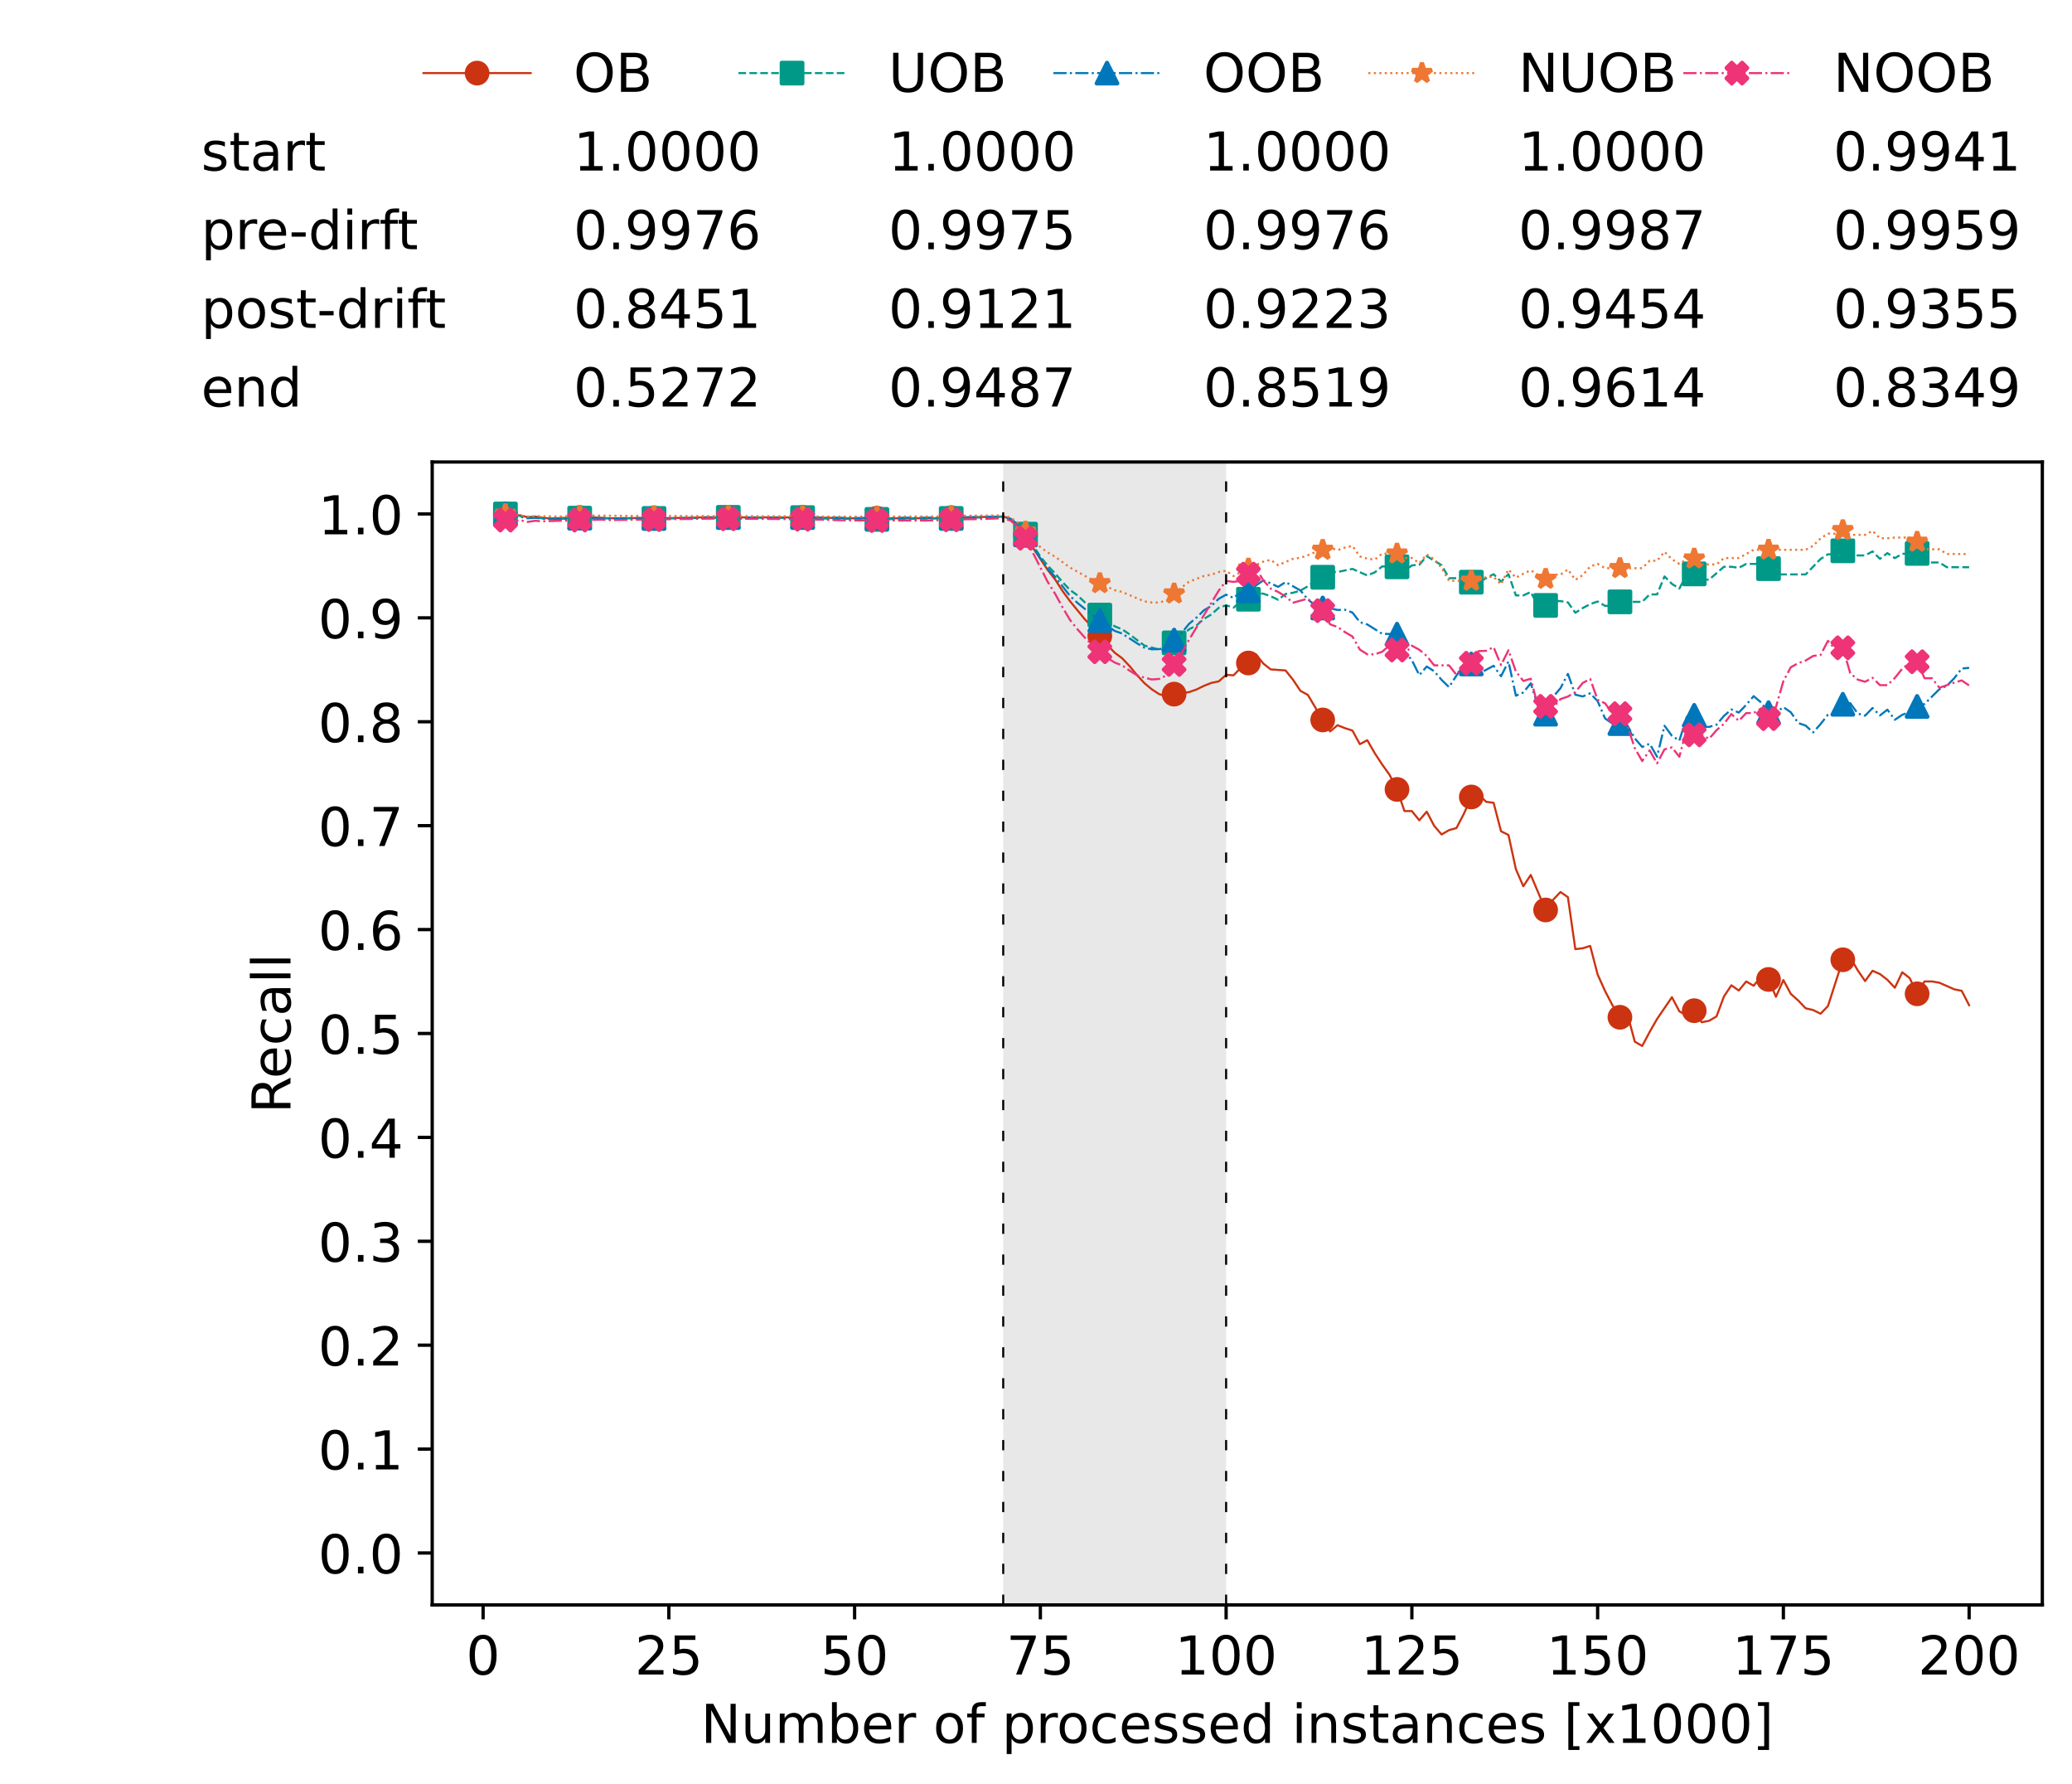 <?xml version="1.0" encoding="utf-8" standalone="no"?>
<!DOCTYPE svg PUBLIC "-//W3C//DTD SVG 1.1//EN"
  "http://www.w3.org/Graphics/SVG/1.1/DTD/svg11.dtd">
<!-- Created with matplotlib (https://matplotlib.org/) -->
<svg height="432.615pt" version="1.1" viewBox="0 0 502.65 432.615" width="502.65pt" xmlns="http://www.w3.org/2000/svg" xmlns:xlink="http://www.w3.org/1999/xlink">
 <defs>
  <style type="text/css">*{stroke-linecap:butt;stroke-linejoin:round;}</style>
 </defs>
 <g id="figure_1">
  <g id="patch_1">
   <path d="M 0 432.615 
L 502.65 432.615 
L 502.65 0 
L 0 0 
z
" style="fill:#ffffff;"/>
  </g>
  <g id="axes_1">
   <g id="patch_2">
    <path d="M 104.85 389.252 
L 495.45 389.252 
L 495.45 112.052 
L 104.85 112.052 
z
" style="fill:#ffffff;"/>
   </g>
   <g id="patch_3">
    <path clip-path="url(#pf493fcb7f3)" d="M 297.446 389.252 
L 297.446 112.052 
L 243.372 112.052 
L 243.372 389.252 
z
" style="fill:#d3d3d3;opacity:0.5;"/>
   </g>
   <g id="matplotlib.axis_1">
    <g id="xtick_1">
     <g id="line2d_1">
      <defs>
       <path d="M 0 0 
L 0 3.5 
" id="m76da5404c3" style="stroke:#000000;stroke-width:0.8;"/>
      </defs>
      <g>
       <use style="stroke:#000000;stroke-width:0.8;" x="117.197" xlink:href="#m76da5404c3" y="389.252"/>
      </g>
     </g>
     <g id="text_1">
      <!-- 0 -->
      <g transform="translate(113.061 406.13)scale(0.13 -0.13)">
       <defs>
        <path d="M 31.781 66.406 
Q 24.172 66.406 20.328 58.906 
Q 16.5 51.422 16.5 36.375 
Q 16.5 21.391 20.328 13.891 
Q 24.172 6.391 31.781 6.391 
Q 39.453 6.391 43.281 13.891 
Q 47.125 21.391 47.125 36.375 
Q 47.125 51.422 43.281 58.906 
Q 39.453 66.406 31.781 66.406 
z
M 31.781 74.219 
Q 44.047 74.219 50.516 64.516 
Q 56.984 54.828 56.984 36.375 
Q 56.984 17.969 50.516 8.266 
Q 44.047 -1.422 31.781 -1.422 
Q 19.531 -1.422 13.062 8.266 
Q 6.594 17.969 6.594 36.375 
Q 6.594 54.828 13.062 64.516 
Q 19.531 74.219 31.781 74.219 
z
" id="DejaVuSans-48"/>
       </defs>
       <use xlink:href="#DejaVuSans-48"/>
      </g>
     </g>
    </g>
    <g id="xtick_2">
     <g id="line2d_2">
      <g>
       <use style="stroke:#000000;stroke-width:0.8;" x="162.259" xlink:href="#m76da5404c3" y="389.252"/>
      </g>
     </g>
     <g id="text_2">
      <!-- 25 -->
      <g transform="translate(153.988 406.13)scale(0.13 -0.13)">
       <defs>
        <path d="M 19.188 8.297 
L 53.609 8.297 
L 53.609 0 
L 7.328 0 
L 7.328 8.297 
Q 12.938 14.109 22.625 23.891 
Q 32.328 33.688 34.812 36.531 
Q 39.547 41.844 41.422 45.531 
Q 43.312 49.219 43.312 52.781 
Q 43.312 58.594 39.234 62.25 
Q 35.156 65.922 28.609 65.922 
Q 23.969 65.922 18.812 64.312 
Q 13.672 62.703 7.812 59.422 
L 7.812 69.391 
Q 13.766 71.781 18.938 73 
Q 24.125 74.219 28.422 74.219 
Q 39.75 74.219 46.484 68.547 
Q 53.219 62.891 53.219 53.422 
Q 53.219 48.922 51.531 44.891 
Q 49.859 40.875 45.406 35.406 
Q 44.188 33.984 37.641 27.219 
Q 31.109 20.453 19.188 8.297 
z
" id="DejaVuSans-50"/>
        <path d="M 10.797 72.906 
L 49.516 72.906 
L 49.516 64.594 
L 19.828 64.594 
L 19.828 46.734 
Q 21.969 47.469 24.109 47.828 
Q 26.266 48.188 28.422 48.188 
Q 40.625 48.188 47.75 41.5 
Q 54.891 34.812 54.891 23.391 
Q 54.891 11.625 47.562 5.094 
Q 40.234 -1.422 26.906 -1.422 
Q 22.312 -1.422 17.547 -0.641 
Q 12.797 0.141 7.719 1.703 
L 7.719 11.625 
Q 12.109 9.234 16.797 8.062 
Q 21.484 6.891 26.703 6.891 
Q 35.156 6.891 40.078 11.328 
Q 45.016 15.766 45.016 23.391 
Q 45.016 31 40.078 35.438 
Q 35.156 39.891 26.703 39.891 
Q 22.75 39.891 18.812 39.016 
Q 14.891 38.141 10.797 36.281 
z
" id="DejaVuSans-53"/>
       </defs>
       <use xlink:href="#DejaVuSans-50"/>
       <use x="63.623" xlink:href="#DejaVuSans-53"/>
      </g>
     </g>
    </g>
    <g id="xtick_3">
     <g id="line2d_3">
      <g>
       <use style="stroke:#000000;stroke-width:0.8;" x="207.322" xlink:href="#m76da5404c3" y="389.252"/>
      </g>
     </g>
     <g id="text_3">
      <!-- 50 -->
      <g transform="translate(199.05 406.13)scale(0.13 -0.13)">
       <use xlink:href="#DejaVuSans-53"/>
       <use x="63.623" xlink:href="#DejaVuSans-48"/>
      </g>
     </g>
    </g>
    <g id="xtick_4">
     <g id="line2d_4">
      <g>
       <use style="stroke:#000000;stroke-width:0.8;" x="252.384" xlink:href="#m76da5404c3" y="389.252"/>
      </g>
     </g>
     <g id="text_4">
      <!-- 75 -->
      <g transform="translate(244.113 406.13)scale(0.13 -0.13)">
       <defs>
        <path d="M 8.203 72.906 
L 55.078 72.906 
L 55.078 68.703 
L 28.609 0 
L 18.312 0 
L 43.219 64.594 
L 8.203 64.594 
z
" id="DejaVuSans-55"/>
       </defs>
       <use xlink:href="#DejaVuSans-55"/>
       <use x="63.623" xlink:href="#DejaVuSans-53"/>
      </g>
     </g>
    </g>
    <g id="xtick_5">
     <g id="line2d_5">
      <g>
       <use style="stroke:#000000;stroke-width:0.8;" x="297.446" xlink:href="#m76da5404c3" y="389.252"/>
      </g>
     </g>
     <g id="text_5">
      <!-- 100 -->
      <g transform="translate(285.039 406.13)scale(0.13 -0.13)">
       <defs>
        <path d="M 12.406 8.297 
L 28.516 8.297 
L 28.516 63.922 
L 10.984 60.406 
L 10.984 69.391 
L 28.422 72.906 
L 38.281 72.906 
L 38.281 8.297 
L 54.391 8.297 
L 54.391 0 
L 12.406 0 
z
" id="DejaVuSans-49"/>
       </defs>
       <use xlink:href="#DejaVuSans-49"/>
       <use x="63.623" xlink:href="#DejaVuSans-48"/>
       <use x="127.246" xlink:href="#DejaVuSans-48"/>
      </g>
     </g>
    </g>
    <g id="xtick_6">
     <g id="line2d_6">
      <g>
       <use style="stroke:#000000;stroke-width:0.8;" x="342.509" xlink:href="#m76da5404c3" y="389.252"/>
      </g>
     </g>
     <g id="text_6">
      <!-- 125 -->
      <g transform="translate(330.102 406.13)scale(0.13 -0.13)">
       <use xlink:href="#DejaVuSans-49"/>
       <use x="63.623" xlink:href="#DejaVuSans-50"/>
       <use x="127.246" xlink:href="#DejaVuSans-53"/>
      </g>
     </g>
    </g>
    <g id="xtick_7">
     <g id="line2d_7">
      <g>
       <use style="stroke:#000000;stroke-width:0.8;" x="387.571" xlink:href="#m76da5404c3" y="389.252"/>
      </g>
     </g>
     <g id="text_7">
      <!-- 150 -->
      <g transform="translate(375.164 406.13)scale(0.13 -0.13)">
       <use xlink:href="#DejaVuSans-49"/>
       <use x="63.623" xlink:href="#DejaVuSans-53"/>
       <use x="127.246" xlink:href="#DejaVuSans-48"/>
      </g>
     </g>
    </g>
    <g id="xtick_8">
     <g id="line2d_8">
      <g>
       <use style="stroke:#000000;stroke-width:0.8;" x="432.633" xlink:href="#m76da5404c3" y="389.252"/>
      </g>
     </g>
     <g id="text_8">
      <!-- 175 -->
      <g transform="translate(420.226 406.13)scale(0.13 -0.13)">
       <use xlink:href="#DejaVuSans-49"/>
       <use x="63.623" xlink:href="#DejaVuSans-55"/>
       <use x="127.246" xlink:href="#DejaVuSans-53"/>
      </g>
     </g>
    </g>
    <g id="xtick_9">
     <g id="line2d_9">
      <g>
       <use style="stroke:#000000;stroke-width:0.8;" x="477.695" xlink:href="#m76da5404c3" y="389.252"/>
      </g>
     </g>
     <g id="text_9">
      <!-- 200 -->
      <g transform="translate(465.289 406.13)scale(0.13 -0.13)">
       <use xlink:href="#DejaVuSans-50"/>
       <use x="63.623" xlink:href="#DejaVuSans-48"/>
       <use x="127.246" xlink:href="#DejaVuSans-48"/>
      </g>
     </g>
    </g>
    <g id="text_10">
     <!-- Number of processed instances [x1000] -->
     <g transform="translate(170.025 422.711)scale(0.13 -0.13)">
      <defs>
       <path d="M 9.812 72.906 
L 23.094 72.906 
L 55.422 11.922 
L 55.422 72.906 
L 64.984 72.906 
L 64.984 0 
L 51.703 0 
L 19.391 60.984 
L 19.391 0 
L 9.812 0 
z
" id="DejaVuSans-78"/>
       <path d="M 8.5 21.578 
L 8.5 54.688 
L 17.484 54.688 
L 17.484 21.922 
Q 17.484 14.156 20.5 10.266 
Q 23.531 6.391 29.594 6.391 
Q 36.859 6.391 41.078 11.031 
Q 45.312 15.672 45.312 23.688 
L 45.312 54.688 
L 54.297 54.688 
L 54.297 0 
L 45.312 0 
L 45.312 8.406 
Q 42.047 3.422 37.719 1 
Q 33.406 -1.422 27.688 -1.422 
Q 18.266 -1.422 13.375 4.438 
Q 8.5 10.297 8.5 21.578 
z
M 31.109 56 
z
" id="DejaVuSans-117"/>
       <path d="M 52 44.188 
Q 55.375 50.25 60.062 53.125 
Q 64.75 56 71.094 56 
Q 79.641 56 84.281 50.016 
Q 88.922 44.047 88.922 33.016 
L 88.922 0 
L 79.891 0 
L 79.891 32.719 
Q 79.891 40.578 77.094 44.375 
Q 74.312 48.188 68.609 48.188 
Q 61.625 48.188 57.562 43.547 
Q 53.516 38.922 53.516 30.906 
L 53.516 0 
L 44.484 0 
L 44.484 32.719 
Q 44.484 40.625 41.703 44.406 
Q 38.922 48.188 33.109 48.188 
Q 26.219 48.188 22.156 43.531 
Q 18.109 38.875 18.109 30.906 
L 18.109 0 
L 9.078 0 
L 9.078 54.688 
L 18.109 54.688 
L 18.109 46.188 
Q 21.188 51.219 25.484 53.609 
Q 29.781 56 35.688 56 
Q 41.656 56 45.828 52.969 
Q 50 49.953 52 44.188 
z
" id="DejaVuSans-109"/>
       <path d="M 48.688 27.297 
Q 48.688 37.203 44.609 42.844 
Q 40.531 48.484 33.406 48.484 
Q 26.266 48.484 22.188 42.844 
Q 18.109 37.203 18.109 27.297 
Q 18.109 17.391 22.188 11.75 
Q 26.266 6.109 33.406 6.109 
Q 40.531 6.109 44.609 11.75 
Q 48.688 17.391 48.688 27.297 
z
M 18.109 46.391 
Q 20.953 51.266 25.266 53.625 
Q 29.594 56 35.594 56 
Q 45.562 56 51.781 48.094 
Q 58.016 40.188 58.016 27.297 
Q 58.016 14.406 51.781 6.484 
Q 45.562 -1.422 35.594 -1.422 
Q 29.594 -1.422 25.266 0.953 
Q 20.953 3.328 18.109 8.203 
L 18.109 0 
L 9.078 0 
L 9.078 75.984 
L 18.109 75.984 
z
" id="DejaVuSans-98"/>
       <path d="M 56.203 29.594 
L 56.203 25.203 
L 14.891 25.203 
Q 15.484 15.922 20.484 11.062 
Q 25.484 6.203 34.422 6.203 
Q 39.594 6.203 44.453 7.469 
Q 49.312 8.734 54.109 11.281 
L 54.109 2.781 
Q 49.266 0.734 44.188 -0.344 
Q 39.109 -1.422 33.891 -1.422 
Q 20.797 -1.422 13.156 6.188 
Q 5.516 13.812 5.516 26.812 
Q 5.516 40.234 12.766 48.109 
Q 20.016 56 32.328 56 
Q 43.359 56 49.781 48.891 
Q 56.203 41.797 56.203 29.594 
z
M 47.219 32.234 
Q 47.125 39.594 43.094 43.984 
Q 39.062 48.391 32.422 48.391 
Q 24.906 48.391 20.391 44.141 
Q 15.875 39.891 15.188 32.172 
z
" id="DejaVuSans-101"/>
       <path d="M 41.109 46.297 
Q 39.594 47.172 37.812 47.578 
Q 36.031 48 33.891 48 
Q 26.266 48 22.188 43.047 
Q 18.109 38.094 18.109 28.812 
L 18.109 0 
L 9.078 0 
L 9.078 54.688 
L 18.109 54.688 
L 18.109 46.188 
Q 20.953 51.172 25.484 53.578 
Q 30.031 56 36.531 56 
Q 37.453 56 38.578 55.875 
Q 39.703 55.766 41.062 55.516 
z
" id="DejaVuSans-114"/>
       <path id="DejaVuSans-32"/>
       <path d="M 30.609 48.391 
Q 23.391 48.391 19.188 42.75 
Q 14.984 37.109 14.984 27.297 
Q 14.984 17.484 19.156 11.844 
Q 23.344 6.203 30.609 6.203 
Q 37.797 6.203 41.984 11.859 
Q 46.188 17.531 46.188 27.297 
Q 46.188 37.016 41.984 42.703 
Q 37.797 48.391 30.609 48.391 
z
M 30.609 56 
Q 42.328 56 49.016 48.375 
Q 55.719 40.766 55.719 27.297 
Q 55.719 13.875 49.016 6.219 
Q 42.328 -1.422 30.609 -1.422 
Q 18.844 -1.422 12.172 6.219 
Q 5.516 13.875 5.516 27.297 
Q 5.516 40.766 12.172 48.375 
Q 18.844 56 30.609 56 
z
" id="DejaVuSans-111"/>
       <path d="M 37.109 75.984 
L 37.109 68.5 
L 28.516 68.5 
Q 23.688 68.5 21.797 66.547 
Q 19.922 64.594 19.922 59.516 
L 19.922 54.688 
L 34.719 54.688 
L 34.719 47.703 
L 19.922 47.703 
L 19.922 0 
L 10.891 0 
L 10.891 47.703 
L 2.297 47.703 
L 2.297 54.688 
L 10.891 54.688 
L 10.891 58.5 
Q 10.891 67.625 15.141 71.797 
Q 19.391 75.984 28.609 75.984 
z
" id="DejaVuSans-102"/>
       <path d="M 18.109 8.203 
L 18.109 -20.797 
L 9.078 -20.797 
L 9.078 54.688 
L 18.109 54.688 
L 18.109 46.391 
Q 20.953 51.266 25.266 53.625 
Q 29.594 56 35.594 56 
Q 45.562 56 51.781 48.094 
Q 58.016 40.188 58.016 27.297 
Q 58.016 14.406 51.781 6.484 
Q 45.562 -1.422 35.594 -1.422 
Q 29.594 -1.422 25.266 0.953 
Q 20.953 3.328 18.109 8.203 
z
M 48.688 27.297 
Q 48.688 37.203 44.609 42.844 
Q 40.531 48.484 33.406 48.484 
Q 26.266 48.484 22.188 42.844 
Q 18.109 37.203 18.109 27.297 
Q 18.109 17.391 22.188 11.75 
Q 26.266 6.109 33.406 6.109 
Q 40.531 6.109 44.609 11.75 
Q 48.688 17.391 48.688 27.297 
z
" id="DejaVuSans-112"/>
       <path d="M 48.781 52.594 
L 48.781 44.188 
Q 44.969 46.297 41.141 47.344 
Q 37.312 48.391 33.406 48.391 
Q 24.656 48.391 19.812 42.844 
Q 14.984 37.312 14.984 27.297 
Q 14.984 17.281 19.812 11.734 
Q 24.656 6.203 33.406 6.203 
Q 37.312 6.203 41.141 7.25 
Q 44.969 8.297 48.781 10.406 
L 48.781 2.094 
Q 45.016 0.344 40.984 -0.531 
Q 36.969 -1.422 32.422 -1.422 
Q 20.062 -1.422 12.781 6.344 
Q 5.516 14.109 5.516 27.297 
Q 5.516 40.672 12.859 48.328 
Q 20.219 56 33.016 56 
Q 37.156 56 41.109 55.141 
Q 45.062 54.297 48.781 52.594 
z
" id="DejaVuSans-99"/>
       <path d="M 44.281 53.078 
L 44.281 44.578 
Q 40.484 46.531 36.375 47.5 
Q 32.281 48.484 27.875 48.484 
Q 21.188 48.484 17.844 46.438 
Q 14.5 44.391 14.5 40.281 
Q 14.5 37.156 16.891 35.375 
Q 19.281 33.594 26.516 31.984 
L 29.594 31.297 
Q 39.156 29.25 43.188 25.516 
Q 47.219 21.781 47.219 15.094 
Q 47.219 7.469 41.188 3.016 
Q 35.156 -1.422 24.609 -1.422 
Q 20.219 -1.422 15.453 -0.562 
Q 10.688 0.297 5.422 2 
L 5.422 11.281 
Q 10.406 8.688 15.234 7.391 
Q 20.062 6.109 24.812 6.109 
Q 31.156 6.109 34.562 8.281 
Q 37.984 10.453 37.984 14.406 
Q 37.984 18.062 35.516 20.016 
Q 33.062 21.969 24.703 23.781 
L 21.578 24.516 
Q 13.234 26.266 9.516 29.906 
Q 5.812 33.547 5.812 39.891 
Q 5.812 47.609 11.281 51.797 
Q 16.75 56 26.812 56 
Q 31.781 56 36.172 55.266 
Q 40.578 54.547 44.281 53.078 
z
" id="DejaVuSans-115"/>
       <path d="M 45.406 46.391 
L 45.406 75.984 
L 54.391 75.984 
L 54.391 0 
L 45.406 0 
L 45.406 8.203 
Q 42.578 3.328 38.25 0.953 
Q 33.938 -1.422 27.875 -1.422 
Q 17.969 -1.422 11.734 6.484 
Q 5.516 14.406 5.516 27.297 
Q 5.516 40.188 11.734 48.094 
Q 17.969 56 27.875 56 
Q 33.938 56 38.25 53.625 
Q 42.578 51.266 45.406 46.391 
z
M 14.797 27.297 
Q 14.797 17.391 18.875 11.75 
Q 22.953 6.109 30.078 6.109 
Q 37.203 6.109 41.297 11.75 
Q 45.406 17.391 45.406 27.297 
Q 45.406 37.203 41.297 42.844 
Q 37.203 48.484 30.078 48.484 
Q 22.953 48.484 18.875 42.844 
Q 14.797 37.203 14.797 27.297 
z
" id="DejaVuSans-100"/>
       <path d="M 9.422 54.688 
L 18.406 54.688 
L 18.406 0 
L 9.422 0 
z
M 9.422 75.984 
L 18.406 75.984 
L 18.406 64.594 
L 9.422 64.594 
z
" id="DejaVuSans-105"/>
       <path d="M 54.891 33.016 
L 54.891 0 
L 45.906 0 
L 45.906 32.719 
Q 45.906 40.484 42.875 44.328 
Q 39.844 48.188 33.797 48.188 
Q 26.516 48.188 22.312 43.547 
Q 18.109 38.922 18.109 30.906 
L 18.109 0 
L 9.078 0 
L 9.078 54.688 
L 18.109 54.688 
L 18.109 46.188 
Q 21.344 51.125 25.703 53.562 
Q 30.078 56 35.797 56 
Q 45.219 56 50.047 50.172 
Q 54.891 44.344 54.891 33.016 
z
" id="DejaVuSans-110"/>
       <path d="M 18.312 70.219 
L 18.312 54.688 
L 36.812 54.688 
L 36.812 47.703 
L 18.312 47.703 
L 18.312 18.016 
Q 18.312 11.328 20.141 9.422 
Q 21.969 7.516 27.594 7.516 
L 36.812 7.516 
L 36.812 0 
L 27.594 0 
Q 17.188 0 13.234 3.875 
Q 9.281 7.766 9.281 18.016 
L 9.281 47.703 
L 2.688 47.703 
L 2.688 54.688 
L 9.281 54.688 
L 9.281 70.219 
z
" id="DejaVuSans-116"/>
       <path d="M 34.281 27.484 
Q 23.391 27.484 19.188 25 
Q 14.984 22.516 14.984 16.5 
Q 14.984 11.719 18.141 8.906 
Q 21.297 6.109 26.703 6.109 
Q 34.188 6.109 38.703 11.406 
Q 43.219 16.703 43.219 25.484 
L 43.219 27.484 
z
M 52.203 31.203 
L 52.203 0 
L 43.219 0 
L 43.219 8.297 
Q 40.141 3.328 35.547 0.953 
Q 30.953 -1.422 24.312 -1.422 
Q 15.922 -1.422 10.953 3.297 
Q 6 8.016 6 15.922 
Q 6 25.141 12.172 29.828 
Q 18.359 34.516 30.609 34.516 
L 43.219 34.516 
L 43.219 35.406 
Q 43.219 41.609 39.141 45 
Q 35.062 48.391 27.688 48.391 
Q 23 48.391 18.547 47.266 
Q 14.109 46.141 10.016 43.891 
L 10.016 52.203 
Q 14.938 54.109 19.578 55.047 
Q 24.219 56 28.609 56 
Q 40.484 56 46.344 49.844 
Q 52.203 43.703 52.203 31.203 
z
" id="DejaVuSans-97"/>
       <path d="M 8.594 75.984 
L 29.297 75.984 
L 29.297 69 
L 17.578 69 
L 17.578 -6.203 
L 29.297 -6.203 
L 29.297 -13.188 
L 8.594 -13.188 
z
" id="DejaVuSans-91"/>
       <path d="M 54.891 54.688 
L 35.109 28.078 
L 55.906 0 
L 45.312 0 
L 29.391 21.484 
L 13.484 0 
L 2.875 0 
L 24.125 28.609 
L 4.688 54.688 
L 15.281 54.688 
L 29.781 35.203 
L 44.281 54.688 
z
" id="DejaVuSans-120"/>
       <path d="M 30.422 75.984 
L 30.422 -13.188 
L 9.719 -13.188 
L 9.719 -6.203 
L 21.391 -6.203 
L 21.391 69 
L 9.719 69 
L 9.719 75.984 
z
" id="DejaVuSans-93"/>
      </defs>
      <use xlink:href="#DejaVuSans-78"/>
      <use x="74.805" xlink:href="#DejaVuSans-117"/>
      <use x="138.184" xlink:href="#DejaVuSans-109"/>
      <use x="235.596" xlink:href="#DejaVuSans-98"/>
      <use x="299.072" xlink:href="#DejaVuSans-101"/>
      <use x="360.596" xlink:href="#DejaVuSans-114"/>
      <use x="401.709" xlink:href="#DejaVuSans-32"/>
      <use x="433.496" xlink:href="#DejaVuSans-111"/>
      <use x="494.678" xlink:href="#DejaVuSans-102"/>
      <use x="529.883" xlink:href="#DejaVuSans-32"/>
      <use x="561.67" xlink:href="#DejaVuSans-112"/>
      <use x="625.146" xlink:href="#DejaVuSans-114"/>
      <use x="664.01" xlink:href="#DejaVuSans-111"/>
      <use x="725.191" xlink:href="#DejaVuSans-99"/>
      <use x="780.172" xlink:href="#DejaVuSans-101"/>
      <use x="841.695" xlink:href="#DejaVuSans-115"/>
      <use x="893.795" xlink:href="#DejaVuSans-115"/>
      <use x="945.895" xlink:href="#DejaVuSans-101"/>
      <use x="1007.418" xlink:href="#DejaVuSans-100"/>
      <use x="1070.895" xlink:href="#DejaVuSans-32"/>
      <use x="1102.682" xlink:href="#DejaVuSans-105"/>
      <use x="1130.465" xlink:href="#DejaVuSans-110"/>
      <use x="1193.844" xlink:href="#DejaVuSans-115"/>
      <use x="1245.943" xlink:href="#DejaVuSans-116"/>
      <use x="1285.152" xlink:href="#DejaVuSans-97"/>
      <use x="1346.432" xlink:href="#DejaVuSans-110"/>
      <use x="1409.811" xlink:href="#DejaVuSans-99"/>
      <use x="1464.791" xlink:href="#DejaVuSans-101"/>
      <use x="1526.314" xlink:href="#DejaVuSans-115"/>
      <use x="1578.414" xlink:href="#DejaVuSans-32"/>
      <use x="1610.201" xlink:href="#DejaVuSans-91"/>
      <use x="1649.215" xlink:href="#DejaVuSans-120"/>
      <use x="1708.395" xlink:href="#DejaVuSans-49"/>
      <use x="1772.018" xlink:href="#DejaVuSans-48"/>
      <use x="1835.641" xlink:href="#DejaVuSans-48"/>
      <use x="1899.264" xlink:href="#DejaVuSans-48"/>
      <use x="1962.887" xlink:href="#DejaVuSans-93"/>
     </g>
    </g>
   </g>
   <g id="matplotlib.axis_2">
    <g id="ytick_1">
     <g id="line2d_10">
      <defs>
       <path d="M 0 0 
L -3.5 0 
" id="m7a88565ca5" style="stroke:#000000;stroke-width:0.8;"/>
      </defs>
      <g>
       <use style="stroke:#000000;stroke-width:0.8;" x="104.85" xlink:href="#m7a88565ca5" y="376.652"/>
      </g>
     </g>
     <g id="text_11">
      <!-- 0.0 -->
      <g transform="translate(77.176 381.591)scale(0.13 -0.13)">
       <defs>
        <path d="M 10.688 12.406 
L 21 12.406 
L 21 0 
L 10.688 0 
z
" id="DejaVuSans-46"/>
       </defs>
       <use xlink:href="#DejaVuSans-48"/>
       <use x="63.623" xlink:href="#DejaVuSans-46"/>
       <use x="95.41" xlink:href="#DejaVuSans-48"/>
      </g>
     </g>
    </g>
    <g id="ytick_2">
     <g id="line2d_11">
      <g>
       <use style="stroke:#000000;stroke-width:0.8;" x="104.85" xlink:href="#m7a88565ca5" y="351.452"/>
      </g>
     </g>
     <g id="text_12">
      <!-- 0.1 -->
      <g transform="translate(77.176 356.391)scale(0.13 -0.13)">
       <use xlink:href="#DejaVuSans-48"/>
       <use x="63.623" xlink:href="#DejaVuSans-46"/>
       <use x="95.41" xlink:href="#DejaVuSans-49"/>
      </g>
     </g>
    </g>
    <g id="ytick_3">
     <g id="line2d_12">
      <g>
       <use style="stroke:#000000;stroke-width:0.8;" x="104.85" xlink:href="#m7a88565ca5" y="326.252"/>
      </g>
     </g>
     <g id="text_13">
      <!-- 0.2 -->
      <g transform="translate(77.176 331.191)scale(0.13 -0.13)">
       <use xlink:href="#DejaVuSans-48"/>
       <use x="63.623" xlink:href="#DejaVuSans-46"/>
       <use x="95.41" xlink:href="#DejaVuSans-50"/>
      </g>
     </g>
    </g>
    <g id="ytick_4">
     <g id="line2d_13">
      <g>
       <use style="stroke:#000000;stroke-width:0.8;" x="104.85" xlink:href="#m7a88565ca5" y="301.052"/>
      </g>
     </g>
     <g id="text_14">
      <!-- 0.3 -->
      <g transform="translate(77.176 305.991)scale(0.13 -0.13)">
       <defs>
        <path d="M 40.578 39.312 
Q 47.656 37.797 51.625 33 
Q 55.609 28.219 55.609 21.188 
Q 55.609 10.406 48.188 4.484 
Q 40.766 -1.422 27.094 -1.422 
Q 22.516 -1.422 17.656 -0.516 
Q 12.797 0.391 7.625 2.203 
L 7.625 11.719 
Q 11.719 9.328 16.594 8.109 
Q 21.484 6.891 26.812 6.891 
Q 36.078 6.891 40.938 10.547 
Q 45.797 14.203 45.797 21.188 
Q 45.797 27.641 41.281 31.266 
Q 36.766 34.906 28.719 34.906 
L 20.219 34.906 
L 20.219 43.016 
L 29.109 43.016 
Q 36.375 43.016 40.234 45.922 
Q 44.094 48.828 44.094 54.297 
Q 44.094 59.906 40.109 62.906 
Q 36.141 65.922 28.719 65.922 
Q 24.656 65.922 20.016 65.031 
Q 15.375 64.156 9.812 62.312 
L 9.812 71.094 
Q 15.438 72.656 20.344 73.438 
Q 25.25 74.219 29.594 74.219 
Q 40.828 74.219 47.359 69.109 
Q 53.906 64.016 53.906 55.328 
Q 53.906 49.266 50.438 45.094 
Q 46.969 40.922 40.578 39.312 
z
" id="DejaVuSans-51"/>
       </defs>
       <use xlink:href="#DejaVuSans-48"/>
       <use x="63.623" xlink:href="#DejaVuSans-46"/>
       <use x="95.41" xlink:href="#DejaVuSans-51"/>
      </g>
     </g>
    </g>
    <g id="ytick_5">
     <g id="line2d_14">
      <g>
       <use style="stroke:#000000;stroke-width:0.8;" x="104.85" xlink:href="#m7a88565ca5" y="275.852"/>
      </g>
     </g>
     <g id="text_15">
      <!-- 0.4 -->
      <g transform="translate(77.176 280.791)scale(0.13 -0.13)">
       <defs>
        <path d="M 37.797 64.312 
L 12.891 25.391 
L 37.797 25.391 
z
M 35.203 72.906 
L 47.609 72.906 
L 47.609 25.391 
L 58.016 25.391 
L 58.016 17.188 
L 47.609 17.188 
L 47.609 0 
L 37.797 0 
L 37.797 17.188 
L 4.891 17.188 
L 4.891 26.703 
z
" id="DejaVuSans-52"/>
       </defs>
       <use xlink:href="#DejaVuSans-48"/>
       <use x="63.623" xlink:href="#DejaVuSans-46"/>
       <use x="95.41" xlink:href="#DejaVuSans-52"/>
      </g>
     </g>
    </g>
    <g id="ytick_6">
     <g id="line2d_15">
      <g>
       <use style="stroke:#000000;stroke-width:0.8;" x="104.85" xlink:href="#m7a88565ca5" y="250.652"/>
      </g>
     </g>
     <g id="text_16">
      <!-- 0.5 -->
      <g transform="translate(77.176 255.591)scale(0.13 -0.13)">
       <use xlink:href="#DejaVuSans-48"/>
       <use x="63.623" xlink:href="#DejaVuSans-46"/>
       <use x="95.41" xlink:href="#DejaVuSans-53"/>
      </g>
     </g>
    </g>
    <g id="ytick_7">
     <g id="line2d_16">
      <g>
       <use style="stroke:#000000;stroke-width:0.8;" x="104.85" xlink:href="#m7a88565ca5" y="225.452"/>
      </g>
     </g>
     <g id="text_17">
      <!-- 0.6 -->
      <g transform="translate(77.176 230.391)scale(0.13 -0.13)">
       <defs>
        <path d="M 33.016 40.375 
Q 26.375 40.375 22.484 35.828 
Q 18.609 31.297 18.609 23.391 
Q 18.609 15.531 22.484 10.953 
Q 26.375 6.391 33.016 6.391 
Q 39.656 6.391 43.531 10.953 
Q 47.406 15.531 47.406 23.391 
Q 47.406 31.297 43.531 35.828 
Q 39.656 40.375 33.016 40.375 
z
M 52.594 71.297 
L 52.594 62.312 
Q 48.875 64.062 45.094 64.984 
Q 41.312 65.922 37.594 65.922 
Q 27.828 65.922 22.672 59.328 
Q 17.531 52.734 16.797 39.406 
Q 19.672 43.656 24.016 45.922 
Q 28.375 48.188 33.594 48.188 
Q 44.578 48.188 50.953 41.516 
Q 57.328 34.859 57.328 23.391 
Q 57.328 12.156 50.688 5.359 
Q 44.047 -1.422 33.016 -1.422 
Q 20.359 -1.422 13.672 8.266 
Q 6.984 17.969 6.984 36.375 
Q 6.984 53.656 15.188 63.938 
Q 23.391 74.219 37.203 74.219 
Q 40.922 74.219 44.703 73.484 
Q 48.484 72.75 52.594 71.297 
z
" id="DejaVuSans-54"/>
       </defs>
       <use xlink:href="#DejaVuSans-48"/>
       <use x="63.623" xlink:href="#DejaVuSans-46"/>
       <use x="95.41" xlink:href="#DejaVuSans-54"/>
      </g>
     </g>
    </g>
    <g id="ytick_8">
     <g id="line2d_17">
      <g>
       <use style="stroke:#000000;stroke-width:0.8;" x="104.85" xlink:href="#m7a88565ca5" y="200.252"/>
      </g>
     </g>
     <g id="text_18">
      <!-- 0.7 -->
      <g transform="translate(77.176 205.191)scale(0.13 -0.13)">
       <use xlink:href="#DejaVuSans-48"/>
       <use x="63.623" xlink:href="#DejaVuSans-46"/>
       <use x="95.41" xlink:href="#DejaVuSans-55"/>
      </g>
     </g>
    </g>
    <g id="ytick_9">
     <g id="line2d_18">
      <g>
       <use style="stroke:#000000;stroke-width:0.8;" x="104.85" xlink:href="#m7a88565ca5" y="175.052"/>
      </g>
     </g>
     <g id="text_19">
      <!-- 0.8 -->
      <g transform="translate(77.176 179.991)scale(0.13 -0.13)">
       <defs>
        <path d="M 31.781 34.625 
Q 24.75 34.625 20.719 30.859 
Q 16.703 27.094 16.703 20.516 
Q 16.703 13.922 20.719 10.156 
Q 24.75 6.391 31.781 6.391 
Q 38.812 6.391 42.859 10.172 
Q 46.922 13.969 46.922 20.516 
Q 46.922 27.094 42.891 30.859 
Q 38.875 34.625 31.781 34.625 
z
M 21.922 38.812 
Q 15.578 40.375 12.031 44.719 
Q 8.5 49.078 8.5 55.328 
Q 8.5 64.062 14.719 69.141 
Q 20.953 74.219 31.781 74.219 
Q 42.672 74.219 48.875 69.141 
Q 55.078 64.062 55.078 55.328 
Q 55.078 49.078 51.531 44.719 
Q 48 40.375 41.703 38.812 
Q 48.828 37.156 52.797 32.312 
Q 56.781 27.484 56.781 20.516 
Q 56.781 9.906 50.312 4.234 
Q 43.844 -1.422 31.781 -1.422 
Q 19.734 -1.422 13.25 4.234 
Q 6.781 9.906 6.781 20.516 
Q 6.781 27.484 10.781 32.312 
Q 14.797 37.156 21.922 38.812 
z
M 18.312 54.391 
Q 18.312 48.734 21.844 45.562 
Q 25.391 42.391 31.781 42.391 
Q 38.141 42.391 41.719 45.562 
Q 45.312 48.734 45.312 54.391 
Q 45.312 60.062 41.719 63.234 
Q 38.141 66.406 31.781 66.406 
Q 25.391 66.406 21.844 63.234 
Q 18.312 60.062 18.312 54.391 
z
" id="DejaVuSans-56"/>
       </defs>
       <use xlink:href="#DejaVuSans-48"/>
       <use x="63.623" xlink:href="#DejaVuSans-46"/>
       <use x="95.41" xlink:href="#DejaVuSans-56"/>
      </g>
     </g>
    </g>
    <g id="ytick_10">
     <g id="line2d_19">
      <g>
       <use style="stroke:#000000;stroke-width:0.8;" x="104.85" xlink:href="#m7a88565ca5" y="149.852"/>
      </g>
     </g>
     <g id="text_20">
      <!-- 0.9 -->
      <g transform="translate(77.176 154.791)scale(0.13 -0.13)">
       <defs>
        <path d="M 10.984 1.516 
L 10.984 10.5 
Q 14.703 8.734 18.5 7.812 
Q 22.312 6.891 25.984 6.891 
Q 35.75 6.891 40.891 13.453 
Q 46.047 20.016 46.781 33.406 
Q 43.953 29.203 39.594 26.953 
Q 35.25 24.703 29.984 24.703 
Q 19.047 24.703 12.672 31.312 
Q 6.297 37.938 6.297 49.422 
Q 6.297 60.641 12.938 67.422 
Q 19.578 74.219 30.609 74.219 
Q 43.266 74.219 49.922 64.516 
Q 56.594 54.828 56.594 36.375 
Q 56.594 19.141 48.406 8.859 
Q 40.234 -1.422 26.422 -1.422 
Q 22.703 -1.422 18.891 -0.688 
Q 15.094 0.047 10.984 1.516 
z
M 30.609 32.422 
Q 37.25 32.422 41.125 36.953 
Q 45.016 41.5 45.016 49.422 
Q 45.016 57.281 41.125 61.844 
Q 37.25 66.406 30.609 66.406 
Q 23.969 66.406 20.094 61.844 
Q 16.219 57.281 16.219 49.422 
Q 16.219 41.5 20.094 36.953 
Q 23.969 32.422 30.609 32.422 
z
" id="DejaVuSans-57"/>
       </defs>
       <use xlink:href="#DejaVuSans-48"/>
       <use x="63.623" xlink:href="#DejaVuSans-46"/>
       <use x="95.41" xlink:href="#DejaVuSans-57"/>
      </g>
     </g>
    </g>
    <g id="ytick_11">
     <g id="line2d_20">
      <g>
       <use style="stroke:#000000;stroke-width:0.8;" x="104.85" xlink:href="#m7a88565ca5" y="124.652"/>
      </g>
     </g>
     <g id="text_21">
      <!-- 1.0 -->
      <g transform="translate(77.176 129.591)scale(0.13 -0.13)">
       <use xlink:href="#DejaVuSans-49"/>
       <use x="63.623" xlink:href="#DejaVuSans-46"/>
       <use x="95.41" xlink:href="#DejaVuSans-48"/>
      </g>
     </g>
    </g>
    <g id="text_22">
     <!-- Recall -->
     <g transform="translate(70.472 270.044)rotate(-90)scale(0.13 -0.13)">
      <defs>
       <path d="M 44.391 34.188 
Q 47.562 33.109 50.562 29.594 
Q 53.562 26.078 56.594 19.922 
L 66.609 0 
L 56 0 
L 46.688 18.703 
Q 43.062 26.031 39.672 28.422 
Q 36.281 30.812 30.422 30.812 
L 19.672 30.812 
L 19.672 0 
L 9.812 0 
L 9.812 72.906 
L 32.078 72.906 
Q 44.578 72.906 50.734 67.672 
Q 56.891 62.453 56.891 51.906 
Q 56.891 45.016 53.688 40.469 
Q 50.484 35.938 44.391 34.188 
z
M 19.672 64.797 
L 19.672 38.922 
L 32.078 38.922 
Q 39.203 38.922 42.844 42.219 
Q 46.484 45.516 46.484 51.906 
Q 46.484 58.297 42.844 61.547 
Q 39.203 64.797 32.078 64.797 
z
" id="DejaVuSans-82"/>
       <path d="M 9.422 75.984 
L 18.406 75.984 
L 18.406 0 
L 9.422 0 
z
" id="DejaVuSans-108"/>
      </defs>
      <use xlink:href="#DejaVuSans-82"/>
      <use x="64.982" xlink:href="#DejaVuSans-101"/>
      <use x="126.506" xlink:href="#DejaVuSans-99"/>
      <use x="181.486" xlink:href="#DejaVuSans-97"/>
      <use x="242.766" xlink:href="#DejaVuSans-108"/>
      <use x="270.549" xlink:href="#DejaVuSans-108"/>
     </g>
    </g>
   </g>
   <g id="line2d_21"/>
   <g id="line2d_22"/>
   <g id="line2d_23"/>
   <g id="line2d_24"/>
   <g id="line2d_25"/>
   <g id="line2d_26">
    <path clip-path="url(#pf493fcb7f3)" d="M 122.605 124.652 
L 124.407 124.912 
L 126.21 124.991 
L 128.012 125.437 
L 129.815 125.28 
L 131.617 125.584 
L 133.419 125.737 
L 137.024 125.602 
L 144.234 125.513 
L 147.839 125.7 
L 156.852 125.635 
L 162.259 125.684 
L 164.062 125.603 
L 165.864 125.652 
L 171.272 125.432 
L 176.679 125.479 
L 196.507 125.49 
L 207.322 125.719 
L 214.532 125.722 
L 228.952 125.669 
L 232.557 125.52 
L 243.372 125.263 
L 245.174 125.862 
L 246.976 127.315 
L 248.779 129.841 
L 250.581 132.852 
L 254.186 138.274 
L 255.989 140.567 
L 257.791 143.378 
L 259.594 145.83 
L 263.199 150.231 
L 265.001 152.089 
L 268.606 156.395 
L 270.409 158.298 
L 272.211 159.641 
L 274.014 161.537 
L 275.816 163.728 
L 277.619 165.682 
L 279.421 167.183 
L 281.224 168.369 
L 283.026 168.826 
L 284.829 168.349 
L 288.434 167.864 
L 290.236 167.241 
L 292.039 166.349 
L 293.841 165.638 
L 295.644 165.26 
L 297.446 163.679 
L 299.249 163.784 
L 301.051 161.926 
L 302.854 160.801 
L 304.656 158.671 
L 306.459 160.921 
L 308.261 162.353 
L 311.866 162.606 
L 313.669 164.852 
L 315.471 167.551 
L 317.274 168.54 
L 320.879 174.613 
L 322.681 177.389 
L 324.484 175.885 
L 326.286 176.609 
L 328.089 177.182 
L 329.891 180.482 
L 331.694 179.527 
L 333.496 182.663 
L 335.299 185.412 
L 337.101 187.932 
L 338.904 191.464 
L 340.706 196.714 
L 342.509 196.714 
L 344.311 198.954 
L 346.114 196.854 
L 347.916 200.29 
L 349.719 202.39 
L 351.521 201.34 
L 353.324 200.831 
L 355.126 197.366 
L 356.928 193.295 
L 358.731 192.735 
L 360.533 194.466 
L 362.336 194.708 
L 364.138 201.608 
L 365.941 202.508 
L 367.743 210.813 
L 369.546 214.954 
L 371.348 212.205 
L 374.953 220.699 
L 376.756 218.249 
L 378.558 216.34 
L 380.361 217.6 
L 382.163 230.2 
L 383.966 229.985 
L 385.768 229.413 
L 387.571 236.343 
L 389.373 240.352 
L 391.176 243.817 
L 392.978 246.724 
L 394.781 245.884 
L 396.583 252.634 
L 398.386 253.684 
L 400.188 250.284 
L 401.991 247.134 
L 405.596 241.851 
L 407.398 245.287 
L 409.201 246.289 
L 411.003 245.126 
L 412.806 247.926 
L 414.608 247.574 
L 416.411 246.524 
L 418.213 241.678 
L 420.016 238.965 
L 421.818 240.238 
L 423.621 238.033 
L 425.423 239.083 
L 427.226 236.843 
L 429.028 237.548 
L 430.831 241.748 
L 432.633 237.698 
L 434.436 241.058 
L 436.238 242.658 
L 438.041 244.548 
L 439.843 244.963 
L 441.646 245.863 
L 443.448 244.013 
L 447.053 232.778 
L 448.856 232.218 
L 450.658 235.319 
L 452.461 237.944 
L 454.263 235.441 
L 456.066 236.241 
L 457.868 237.641 
L 459.671 239.566 
L 461.473 235.816 
L 463.276 237.216 
L 465.078 241.034 
L 466.881 238.034 
L 468.683 238.034 
L 470.485 238.349 
L 474.09 239.942 
L 475.893 240.302 
L 477.695 243.802 
L 477.695 243.802 
" style="fill:none;stroke:#cc3311;stroke-linecap:square;stroke-width:0.5;"/>
    <defs>
     <path d="M 0 2.5 
C 0.663 2.5 1.299 2.237 1.768 1.768 
C 2.237 1.299 2.5 0.663 2.5 0 
C 2.5 -0.663 2.237 -1.299 1.768 -1.768 
C 1.299 -2.237 0.663 -2.5 0 -2.5 
C -0.663 -2.5 -1.299 -2.237 -1.768 -1.768 
C -2.237 -1.299 -2.5 -0.663 -2.5 0 
C -2.5 0.663 -2.237 1.299 -1.768 1.768 
C -1.299 2.237 -0.663 2.5 0 2.5 
z
" id="m96886575fa" style="stroke:#cc3311;"/>
    </defs>
    <g clip-path="url(#pf493fcb7f3)">
     <use style="fill:#cc3311;stroke:#cc3311;" x="122.605" xlink:href="#m96886575fa" y="124.652"/>
     <use style="fill:#cc3311;stroke:#cc3311;" x="140.629" xlink:href="#m96886575fa" y="125.525"/>
     <use style="fill:#cc3311;stroke:#cc3311;" x="158.654" xlink:href="#m96886575fa" y="125.66"/>
     <use style="fill:#cc3311;stroke:#cc3311;" x="176.679" xlink:href="#m96886575fa" y="125.479"/>
     <use style="fill:#cc3311;stroke:#cc3311;" x="194.704" xlink:href="#m96886575fa" y="125.489"/>
     <use style="fill:#cc3311;stroke:#cc3311;" x="212.729" xlink:href="#m96886575fa" y="125.693"/>
     <use style="fill:#cc3311;stroke:#cc3311;" x="230.754" xlink:href="#m96886575fa" y="125.57"/>
     <use style="fill:#cc3311;stroke:#cc3311;" x="248.779" xlink:href="#m96886575fa" y="129.841"/>
     <use style="fill:#cc3311;stroke:#cc3311;" x="266.804" xlink:href="#m96886575fa" y="154.264"/>
     <use style="fill:#cc3311;stroke:#cc3311;" x="284.829" xlink:href="#m96886575fa" y="168.349"/>
     <use style="fill:#cc3311;stroke:#cc3311;" x="302.854" xlink:href="#m96886575fa" y="160.801"/>
     <use style="fill:#cc3311;stroke:#cc3311;" x="320.879" xlink:href="#m96886575fa" y="174.613"/>
     <use style="fill:#cc3311;stroke:#cc3311;" x="338.904" xlink:href="#m96886575fa" y="191.464"/>
     <use style="fill:#cc3311;stroke:#cc3311;" x="356.928" xlink:href="#m96886575fa" y="193.295"/>
     <use style="fill:#cc3311;stroke:#cc3311;" x="374.953" xlink:href="#m96886575fa" y="220.699"/>
     <use style="fill:#cc3311;stroke:#cc3311;" x="392.978" xlink:href="#m96886575fa" y="246.724"/>
     <use style="fill:#cc3311;stroke:#cc3311;" x="411.003" xlink:href="#m96886575fa" y="245.126"/>
     <use style="fill:#cc3311;stroke:#cc3311;" x="429.028" xlink:href="#m96886575fa" y="237.548"/>
     <use style="fill:#cc3311;stroke:#cc3311;" x="447.053" xlink:href="#m96886575fa" y="232.778"/>
     <use style="fill:#cc3311;stroke:#cc3311;" x="465.078" xlink:href="#m96886575fa" y="241.034"/>
    </g>
   </g>
   <g id="line2d_27"/>
   <g id="line2d_28"/>
   <g id="line2d_29"/>
   <g id="line2d_30"/>
   <g id="line2d_31">
    <path clip-path="url(#pf493fcb7f3)" d="M 122.605 124.652 
L 126.21 125.157 
L 128.012 125.561 
L 129.815 125.379 
L 131.617 125.748 
L 133.419 125.878 
L 146.037 125.632 
L 147.839 125.73 
L 156.852 125.658 
L 160.457 125.733 
L 180.284 125.518 
L 187.494 125.588 
L 196.507 125.613 
L 198.309 125.742 
L 203.717 125.816 
L 212.729 125.97 
L 218.137 125.885 
L 232.557 125.644 
L 234.359 125.514 
L 237.964 125.513 
L 241.569 125.339 
L 243.372 125.287 
L 245.174 125.836 
L 246.976 127.185 
L 248.779 129.546 
L 252.384 134.978 
L 254.186 137.216 
L 255.989 139.095 
L 257.791 141.212 
L 259.594 143.105 
L 261.396 144.395 
L 263.199 146.104 
L 268.606 150.67 
L 270.409 151.897 
L 272.211 152.629 
L 274.014 153.847 
L 277.619 156.568 
L 281.224 157.546 
L 283.026 157.487 
L 286.631 154.381 
L 288.434 152.63 
L 290.236 151.709 
L 292.039 150.111 
L 293.841 149.045 
L 295.644 147.425 
L 297.446 146.796 
L 299.249 147.377 
L 301.051 145.843 
L 302.854 145.333 
L 304.656 143.838 
L 306.459 143.988 
L 308.261 144.606 
L 310.064 145.463 
L 311.866 144.063 
L 313.669 143.765 
L 315.471 143.243 
L 317.274 142.187 
L 319.076 140.825 
L 320.879 140.005 
L 322.681 138.702 
L 324.484 138.729 
L 328.089 137.972 
L 331.694 139.568 
L 333.496 138.827 
L 335.299 137.376 
L 338.904 137.471 
L 340.706 138.521 
L 342.509 137.121 
L 344.311 136.981 
L 346.114 134.881 
L 349.719 137.077 
L 351.521 140.227 
L 355.126 140.227 
L 356.928 141.196 
L 358.731 141.196 
L 362.336 139.257 
L 364.138 141.057 
L 365.941 139.257 
L 367.743 144.412 
L 369.546 144.412 
L 371.348 143.572 
L 373.151 147.008 
L 374.953 146.832 
L 376.756 145.782 
L 378.558 145.782 
L 380.361 146.097 
L 382.163 148.617 
L 383.966 147.472 
L 385.768 146.517 
L 387.571 145.887 
L 389.373 146.937 
L 391.176 146.937 
L 392.978 145.968 
L 398.386 145.968 
L 400.188 144.168 
L 401.991 144.168 
L 403.793 139.806 
L 405.596 141.606 
L 407.398 142.752 
L 409.201 139.315 
L 411.003 139.186 
L 412.806 140.586 
L 414.608 140.586 
L 418.213 137.46 
L 420.016 137.46 
L 421.818 137.715 
L 423.621 136.77 
L 427.226 136.77 
L 429.028 137.915 
L 430.831 139.315 
L 438.041 139.315 
L 441.646 135.577 
L 443.448 134.431 
L 445.251 134.431 
L 447.053 133.591 
L 448.856 134.711 
L 452.461 134.711 
L 454.263 133.742 
L 456.066 135.542 
L 457.868 134.142 
L 459.671 135.367 
L 461.473 134.317 
L 465.078 134.222 
L 466.881 136.422 
L 470.485 136.422 
L 472.288 137.567 
L 477.695 137.567 
L 477.695 137.567 
" style="fill:none;stroke:#009988;stroke-dasharray:1.85,0.8;stroke-dashoffset:0;stroke-width:0.5;"/>
    <defs>
     <path d="M -2.5 2.5 
L 2.5 2.5 
L 2.5 -2.5 
L -2.5 -2.5 
z
" id="m8bdfea994c" style="stroke:#009988;stroke-linejoin:miter;"/>
    </defs>
    <g clip-path="url(#pf493fcb7f3)">
     <use style="fill:#009988;stroke:#009988;stroke-linejoin:miter;" x="122.605" xlink:href="#m8bdfea994c" y="124.652"/>
     <use style="fill:#009988;stroke:#009988;stroke-linejoin:miter;" x="140.629" xlink:href="#m8bdfea994c" y="125.662"/>
     <use style="fill:#009988;stroke:#009988;stroke-linejoin:miter;" x="158.654" xlink:href="#m8bdfea994c" y="125.735"/>
     <use style="fill:#009988;stroke:#009988;stroke-linejoin:miter;" x="176.679" xlink:href="#m8bdfea994c" y="125.478"/>
     <use style="fill:#009988;stroke:#009988;stroke-linejoin:miter;" x="194.704" xlink:href="#m8bdfea994c" y="125.537"/>
     <use style="fill:#009988;stroke:#009988;stroke-linejoin:miter;" x="212.729" xlink:href="#m8bdfea994c" y="125.97"/>
     <use style="fill:#009988;stroke:#009988;stroke-linejoin:miter;" x="230.754" xlink:href="#m8bdfea994c" y="125.745"/>
     <use style="fill:#009988;stroke:#009988;stroke-linejoin:miter;" x="248.779" xlink:href="#m8bdfea994c" y="129.546"/>
     <use style="fill:#009988;stroke:#009988;stroke-linejoin:miter;" x="266.804" xlink:href="#m8bdfea994c" y="149.174"/>
     <use style="fill:#009988;stroke:#009988;stroke-linejoin:miter;" x="284.829" xlink:href="#m8bdfea994c" y="155.92"/>
     <use style="fill:#009988;stroke:#009988;stroke-linejoin:miter;" x="302.854" xlink:href="#m8bdfea994c" y="145.333"/>
     <use style="fill:#009988;stroke:#009988;stroke-linejoin:miter;" x="320.879" xlink:href="#m8bdfea994c" y="140.005"/>
     <use style="fill:#009988;stroke:#009988;stroke-linejoin:miter;" x="338.904" xlink:href="#m8bdfea994c" y="137.471"/>
     <use style="fill:#009988;stroke:#009988;stroke-linejoin:miter;" x="356.928" xlink:href="#m8bdfea994c" y="141.196"/>
     <use style="fill:#009988;stroke:#009988;stroke-linejoin:miter;" x="374.953" xlink:href="#m8bdfea994c" y="146.832"/>
     <use style="fill:#009988;stroke:#009988;stroke-linejoin:miter;" x="392.978" xlink:href="#m8bdfea994c" y="145.968"/>
     <use style="fill:#009988;stroke:#009988;stroke-linejoin:miter;" x="411.003" xlink:href="#m8bdfea994c" y="139.186"/>
     <use style="fill:#009988;stroke:#009988;stroke-linejoin:miter;" x="429.028" xlink:href="#m8bdfea994c" y="137.915"/>
     <use style="fill:#009988;stroke:#009988;stroke-linejoin:miter;" x="447.053" xlink:href="#m8bdfea994c" y="133.591"/>
     <use style="fill:#009988;stroke:#009988;stroke-linejoin:miter;" x="465.078" xlink:href="#m8bdfea994c" y="134.222"/>
    </g>
   </g>
   <g id="line2d_32"/>
   <g id="line2d_33"/>
   <g id="line2d_34"/>
   <g id="line2d_35"/>
   <g id="line2d_36">
    <path clip-path="url(#pf493fcb7f3)" d="M 122.605 124.652 
L 124.407 125.431 
L 126.21 125.337 
L 128.012 125.697 
L 129.815 125.592 
L 133.419 125.89 
L 135.222 125.914 
L 138.827 125.714 
L 144.234 125.633 
L 149.642 125.728 
L 153.247 125.637 
L 158.654 125.712 
L 176.679 125.528 
L 201.914 125.521 
L 205.519 125.646 
L 210.927 125.595 
L 232.557 125.518 
L 236.162 125.436 
L 239.767 125.339 
L 243.372 125.261 
L 245.174 125.884 
L 246.976 127.287 
L 248.779 129.73 
L 252.384 135.401 
L 254.186 137.894 
L 255.989 139.936 
L 259.594 144.564 
L 261.396 146.234 
L 265.001 149.158 
L 268.606 151.737 
L 270.409 153.013 
L 272.211 153.648 
L 275.816 156.006 
L 277.619 157.084 
L 279.421 157.476 
L 281.224 157.431 
L 283.026 157.063 
L 286.631 153.559 
L 288.434 151.327 
L 290.236 149.815 
L 292.039 148.029 
L 293.841 146.974 
L 295.644 145.235 
L 297.446 144.225 
L 299.249 145.006 
L 301.051 143.592 
L 302.854 143.288 
L 306.459 140.764 
L 308.261 141.48 
L 310.064 142.337 
L 311.866 141.171 
L 315.471 143.201 
L 317.274 145.397 
L 319.076 146.811 
L 320.879 147.456 
L 322.681 147.553 
L 324.484 147.933 
L 326.286 147.894 
L 328.089 148.562 
L 329.891 150.902 
L 331.694 151.448 
L 335.299 153.714 
L 338.904 153.81 
L 340.706 158.01 
L 342.509 160.11 
L 344.311 163.75 
L 346.114 161.65 
L 347.916 162.795 
L 349.719 164.895 
L 351.521 166.645 
L 353.324 163.845 
L 355.126 161.325 
L 356.928 161.034 
L 358.731 163.414 
L 362.336 161.476 
L 364.138 164.026 
L 365.941 160.426 
L 367.743 168.73 
L 369.546 167.937 
L 371.348 165.723 
L 373.151 171.45 
L 374.953 173.212 
L 376.756 169.012 
L 378.558 166.912 
L 380.361 163.447 
L 382.163 168.487 
L 383.966 168.917 
L 385.768 168.153 
L 387.571 170.043 
L 389.373 174.243 
L 391.176 175.503 
L 392.978 175.503 
L 394.781 175.923 
L 396.583 179.073 
L 398.386 181.173 
L 400.188 180.373 
L 401.991 183.523 
L 403.793 176.012 
L 405.596 178.466 
L 407.398 179.612 
L 409.201 173.884 
L 411.003 173.497 
L 412.806 176.297 
L 414.608 176.297 
L 416.411 175.772 
L 418.213 173.639 
L 420.016 172.064 
L 421.818 172.828 
L 423.621 170.938 
L 425.423 168.838 
L 427.226 170.378 
L 429.028 172.845 
L 430.831 172.845 
L 432.633 171.495 
L 434.436 172.755 
L 436.238 175.355 
L 438.041 175.985 
L 439.843 177.647 
L 441.646 175.622 
L 443.448 173.331 
L 445.251 173.331 
L 447.053 170.811 
L 448.856 170.531 
L 450.658 173.051 
L 452.461 173.576 
L 454.263 171.718 
L 456.066 173.518 
L 457.868 172.118 
L 459.671 174.568 
L 461.473 173.368 
L 463.276 172.668 
L 465.078 171.332 
L 466.881 170.732 
L 470.485 167.147 
L 472.288 166.329 
L 474.09 164.487 
L 475.893 162.147 
L 477.695 161.972 
L 477.695 161.972 
" style="fill:none;stroke:#0077bb;stroke-dasharray:3.2,0.8,0.5,0.8;stroke-dashoffset:0;stroke-width:0.5;"/>
    <defs>
     <path d="M 0 -2.5 
L -2.5 2.5 
L 2.5 2.5 
z
" id="m769a75f0d7" style="stroke:#0077bb;stroke-linejoin:miter;"/>
    </defs>
    <g clip-path="url(#pf493fcb7f3)">
     <use style="fill:#0077bb;stroke:#0077bb;stroke-linejoin:miter;" x="122.605" xlink:href="#m769a75f0d7" y="124.652"/>
     <use style="fill:#0077bb;stroke:#0077bb;stroke-linejoin:miter;" x="140.629" xlink:href="#m769a75f0d7" y="125.666"/>
     <use style="fill:#0077bb;stroke:#0077bb;stroke-linejoin:miter;" x="158.654" xlink:href="#m769a75f0d7" y="125.712"/>
     <use style="fill:#0077bb;stroke:#0077bb;stroke-linejoin:miter;" x="176.679" xlink:href="#m769a75f0d7" y="125.528"/>
     <use style="fill:#0077bb;stroke:#0077bb;stroke-linejoin:miter;" x="194.704" xlink:href="#m769a75f0d7" y="125.441"/>
     <use style="fill:#0077bb;stroke:#0077bb;stroke-linejoin:miter;" x="212.729" xlink:href="#m769a75f0d7" y="125.595"/>
     <use style="fill:#0077bb;stroke:#0077bb;stroke-linejoin:miter;" x="230.754" xlink:href="#m769a75f0d7" y="125.568"/>
     <use style="fill:#0077bb;stroke:#0077bb;stroke-linejoin:miter;" x="248.779" xlink:href="#m769a75f0d7" y="129.73"/>
     <use style="fill:#0077bb;stroke:#0077bb;stroke-linejoin:miter;" x="266.804" xlink:href="#m769a75f0d7" y="150.513"/>
     <use style="fill:#0077bb;stroke:#0077bb;stroke-linejoin:miter;" x="284.829" xlink:href="#m769a75f0d7" y="155.235"/>
     <use style="fill:#0077bb;stroke:#0077bb;stroke-linejoin:miter;" x="302.854" xlink:href="#m769a75f0d7" y="143.288"/>
     <use style="fill:#0077bb;stroke:#0077bb;stroke-linejoin:miter;" x="320.879" xlink:href="#m769a75f0d7" y="147.456"/>
     <use style="fill:#0077bb;stroke:#0077bb;stroke-linejoin:miter;" x="338.904" xlink:href="#m769a75f0d7" y="153.81"/>
     <use style="fill:#0077bb;stroke:#0077bb;stroke-linejoin:miter;" x="356.928" xlink:href="#m769a75f0d7" y="161.034"/>
     <use style="fill:#0077bb;stroke:#0077bb;stroke-linejoin:miter;" x="374.953" xlink:href="#m769a75f0d7" y="173.212"/>
     <use style="fill:#0077bb;stroke:#0077bb;stroke-linejoin:miter;" x="392.978" xlink:href="#m769a75f0d7" y="175.503"/>
     <use style="fill:#0077bb;stroke:#0077bb;stroke-linejoin:miter;" x="411.003" xlink:href="#m769a75f0d7" y="173.497"/>
     <use style="fill:#0077bb;stroke:#0077bb;stroke-linejoin:miter;" x="429.028" xlink:href="#m769a75f0d7" y="172.845"/>
     <use style="fill:#0077bb;stroke:#0077bb;stroke-linejoin:miter;" x="447.053" xlink:href="#m769a75f0d7" y="170.811"/>
     <use style="fill:#0077bb;stroke:#0077bb;stroke-linejoin:miter;" x="465.078" xlink:href="#m769a75f0d7" y="171.332"/>
    </g>
   </g>
   <g id="line2d_37"/>
   <g id="line2d_38"/>
   <g id="line2d_39"/>
   <g id="line2d_40"/>
   <g id="line2d_41">
    <path clip-path="url(#pf493fcb7f3)" d="M 122.605 124.652 
L 124.407 124.912 
L 126.21 124.991 
L 128.012 125.304 
L 129.815 125.174 
L 133.419 125.236 
L 135.222 125.282 
L 144.234 125.04 
L 151.444 125.124 
L 196.507 125.223 
L 200.112 125.3 
L 228.952 125.261 
L 234.359 125.082 
L 243.372 124.981 
L 245.174 125.556 
L 246.976 126.819 
L 250.581 130.927 
L 252.384 132.69 
L 254.186 134.003 
L 255.989 135.052 
L 259.594 137.665 
L 263.199 139.673 
L 265.001 140.642 
L 270.409 143.146 
L 272.211 143.561 
L 277.619 145.859 
L 279.421 146.12 
L 281.224 146.123 
L 283.026 145.602 
L 286.631 142.498 
L 288.434 141.088 
L 292.039 139.702 
L 293.841 139.396 
L 295.644 138.74 
L 297.446 138.415 
L 299.249 139.712 
L 301.051 138.743 
L 306.459 136.216 
L 308.261 135.776 
L 310.064 137.085 
L 313.669 135.527 
L 315.471 135.266 
L 317.274 134.663 
L 319.076 133.896 
L 322.681 132.841 
L 324.484 133.457 
L 326.286 132.785 
L 328.089 132.403 
L 329.891 134.953 
L 331.694 135.499 
L 333.496 135.727 
L 335.299 134.276 
L 338.904 134.276 
L 340.706 135.326 
L 342.509 135.326 
L 344.311 136.586 
L 346.114 134.486 
L 347.916 135.631 
L 349.719 137.731 
L 351.521 140.881 
L 358.731 140.881 
L 360.533 139.912 
L 362.336 139.912 
L 364.138 141.712 
L 365.941 138.112 
L 367.743 140.116 
L 369.546 139.147 
L 371.348 138.307 
L 373.151 139.453 
L 374.953 140.422 
L 376.756 139.372 
L 378.558 139.372 
L 380.361 138.112 
L 382.163 140.632 
L 383.966 139.486 
L 385.768 137.386 
L 387.571 136.756 
L 389.373 137.806 
L 398.386 137.806 
L 400.188 136.006 
L 401.991 136.006 
L 403.793 133.826 
L 405.596 135.626 
L 407.398 136.771 
L 409.201 135.626 
L 411.003 135.496 
L 412.806 136.896 
L 416.411 136.896 
L 418.213 135.346 
L 421.818 135.346 
L 425.423 133.351 
L 438.041 133.351 
L 439.843 132.381 
L 441.646 130.581 
L 443.448 129.436 
L 445.251 129.436 
L 447.053 128.596 
L 448.856 129.716 
L 452.461 129.716 
L 454.263 128.747 
L 456.066 130.547 
L 457.868 130.547 
L 459.671 130.372 
L 463.276 130.372 
L 465.078 131.422 
L 466.881 133.222 
L 470.485 133.222 
L 472.288 134.367 
L 477.695 134.367 
L 477.695 134.367 
" style="fill:none;stroke:#ee7733;stroke-dasharray:0.5,0.825;stroke-dashoffset:0;stroke-width:0.5;"/>
    <defs>
     <path d="M 0 -2.5 
L -0.561 -0.773 
L -2.378 -0.773 
L -0.908 0.295 
L -1.469 2.023 
L -0 0.955 
L 1.469 2.023 
L 0.908 0.295 
L 2.378 -0.773 
L 0.561 -0.773 
z
" id="m42e6eea6b8" style="stroke:#ee7733;stroke-linejoin:bevel;"/>
    </defs>
    <g clip-path="url(#pf493fcb7f3)">
     <use style="fill:#ee7733;stroke:#ee7733;stroke-linejoin:bevel;" x="122.605" xlink:href="#m42e6eea6b8" y="124.652"/>
     <use style="fill:#ee7733;stroke:#ee7733;stroke-linejoin:bevel;" x="140.629" xlink:href="#m42e6eea6b8" y="125.11"/>
     <use style="fill:#ee7733;stroke:#ee7733;stroke-linejoin:bevel;" x="158.654" xlink:href="#m42e6eea6b8" y="125.176"/>
     <use style="fill:#ee7733;stroke:#ee7733;stroke-linejoin:bevel;" x="176.679" xlink:href="#m42e6eea6b8" y="125.15"/>
     <use style="fill:#ee7733;stroke:#ee7733;stroke-linejoin:bevel;" x="194.704" xlink:href="#m42e6eea6b8" y="125.197"/>
     <use style="fill:#ee7733;stroke:#ee7733;stroke-linejoin:bevel;" x="212.729" xlink:href="#m42e6eea6b8" y="125.326"/>
     <use style="fill:#ee7733;stroke:#ee7733;stroke-linejoin:bevel;" x="230.754" xlink:href="#m42e6eea6b8" y="125.187"/>
     <use style="fill:#ee7733;stroke:#ee7733;stroke-linejoin:bevel;" x="248.779" xlink:href="#m42e6eea6b8" y="128.956"/>
     <use style="fill:#ee7733;stroke:#ee7733;stroke-linejoin:bevel;" x="266.804" xlink:href="#m42e6eea6b8" y="141.463"/>
     <use style="fill:#ee7733;stroke:#ee7733;stroke-linejoin:bevel;" x="284.829" xlink:href="#m42e6eea6b8" y="143.977"/>
     <use style="fill:#ee7733;stroke:#ee7733;stroke-linejoin:bevel;" x="302.854" xlink:href="#m42e6eea6b8" y="137.922"/>
     <use style="fill:#ee7733;stroke:#ee7733;stroke-linejoin:bevel;" x="320.879" xlink:href="#m42e6eea6b8" y="133.384"/>
     <use style="fill:#ee7733;stroke:#ee7733;stroke-linejoin:bevel;" x="338.904" xlink:href="#m42e6eea6b8" y="134.276"/>
     <use style="fill:#ee7733;stroke:#ee7733;stroke-linejoin:bevel;" x="356.928" xlink:href="#m42e6eea6b8" y="140.881"/>
     <use style="fill:#ee7733;stroke:#ee7733;stroke-linejoin:bevel;" x="374.953" xlink:href="#m42e6eea6b8" y="140.422"/>
     <use style="fill:#ee7733;stroke:#ee7733;stroke-linejoin:bevel;" x="392.978" xlink:href="#m42e6eea6b8" y="137.806"/>
     <use style="fill:#ee7733;stroke:#ee7733;stroke-linejoin:bevel;" x="411.003" xlink:href="#m42e6eea6b8" y="135.496"/>
     <use style="fill:#ee7733;stroke:#ee7733;stroke-linejoin:bevel;" x="429.028" xlink:href="#m42e6eea6b8" y="133.351"/>
     <use style="fill:#ee7733;stroke:#ee7733;stroke-linejoin:bevel;" x="447.053" xlink:href="#m42e6eea6b8" y="128.596"/>
     <use style="fill:#ee7733;stroke:#ee7733;stroke-linejoin:bevel;" x="465.078" xlink:href="#m42e6eea6b8" y="131.422"/>
    </g>
   </g>
   <g id="line2d_42"/>
   <g id="line2d_43"/>
   <g id="line2d_44"/>
   <g id="line2d_45"/>
   <g id="line2d_46">
    <path clip-path="url(#pf493fcb7f3)" d="M 122.605 126.137 
L 124.407 126.434 
L 126.21 126.172 
L 128.012 126.588 
L 129.815 126.305 
L 131.617 126.438 
L 142.432 126.097 
L 146.037 126.037 
L 147.839 126.141 
L 173.074 125.779 
L 187.494 125.867 
L 196.507 125.965 
L 203.717 126.17 
L 207.322 126.223 
L 212.729 126.248 
L 225.347 126.248 
L 234.359 125.942 
L 237.964 125.888 
L 243.372 125.688 
L 245.174 126.283 
L 246.976 127.823 
L 248.779 130.544 
L 254.186 141.165 
L 255.989 144.056 
L 257.791 147.344 
L 259.594 150.381 
L 261.396 152.634 
L 263.199 154.677 
L 265.001 156.468 
L 268.606 159.511 
L 270.409 160.691 
L 272.211 161.374 
L 274.014 162.649 
L 275.816 163.764 
L 277.619 164.345 
L 279.421 164.802 
L 281.224 164.656 
L 283.026 163.787 
L 286.631 158.403 
L 288.434 155.198 
L 295.644 143.26 
L 297.446 140.9 
L 299.249 141.124 
L 301.051 140.882 
L 302.854 139.24 
L 304.656 137.79 
L 306.459 140.74 
L 308.261 142.758 
L 310.064 143.559 
L 311.866 144.683 
L 313.669 146.177 
L 317.274 145.192 
L 319.076 146.945 
L 320.879 148.103 
L 322.681 151.434 
L 324.484 152.05 
L 326.286 153.316 
L 328.089 154.366 
L 329.891 157.546 
L 331.694 158.692 
L 333.496 158.692 
L 335.299 158.081 
L 337.101 156.506 
L 340.706 158.701 
L 342.509 156.601 
L 344.311 157.581 
L 346.114 159.081 
L 347.916 161.372 
L 351.521 161.372 
L 353.324 163.663 
L 355.126 161.143 
L 356.928 160.852 
L 358.731 157.912 
L 360.533 157.843 
L 362.336 156.955 
L 364.138 161.305 
L 365.941 157.705 
L 367.743 162.859 
L 369.546 165.15 
L 371.348 164.616 
L 373.151 171.488 
L 374.953 171.312 
L 376.756 171.662 
L 378.558 169.562 
L 380.361 168.932 
L 382.163 167.852 
L 383.966 165.633 
L 385.768 164.678 
L 387.571 169.718 
L 389.373 170.577 
L 391.176 173.097 
L 392.978 173.097 
L 394.781 176.037 
L 396.583 181.437 
L 398.386 184.587 
L 400.188 181.987 
L 401.991 185.137 
L 403.793 181.745 
L 405.596 181.254 
L 407.398 183.545 
L 409.201 176.672 
L 411.003 178.223 
L 412.806 178.223 
L 414.608 179.192 
L 416.411 177.092 
L 418.213 175.542 
L 420.016 173.179 
L 421.818 174.834 
L 423.621 172.944 
L 425.423 172.944 
L 427.226 171.824 
L 429.028 174.291 
L 430.831 171.491 
L 432.633 165.191 
L 434.436 161.831 
L 436.238 160.831 
L 438.041 160.201 
L 439.843 159.093 
L 441.646 158.868 
L 443.448 155.432 
L 445.251 157.532 
L 447.053 157.112 
L 448.856 163.272 
L 450.658 164.822 
L 452.461 165.347 
L 454.263 164.378 
L 456.066 166.178 
L 457.868 166.178 
L 459.671 164.428 
L 461.473 162.178 
L 463.276 160.778 
L 465.078 160.492 
L 466.881 164.492 
L 468.683 164.492 
L 470.485 166.802 
L 474.09 165.566 
L 475.893 165.026 
L 477.695 166.251 
L 477.695 166.251 
" style="fill:none;stroke:#ee3377;stroke-dasharray:3.2,0.8,0.5,0.8;stroke-dashoffset:0;stroke-width:0.5;"/>
    <defs>
     <path d="M -1.25 2.5 
L 0 1.25 
L 1.25 2.5 
L 2.5 1.25 
L 1.25 0 
L 2.5 -1.25 
L 1.25 -2.5 
L 0 -1.25 
L -1.25 -2.5 
L -2.5 -1.25 
L -1.25 0 
L -2.5 1.25 
z
" id="m8c128b47c1" style="stroke:#ee3377;stroke-linejoin:miter;"/>
    </defs>
    <g clip-path="url(#pf493fcb7f3)">
     <use style="fill:#ee3377;stroke:#ee3377;stroke-linejoin:miter;" x="122.605" xlink:href="#m8c128b47c1" y="126.137"/>
     <use style="fill:#ee3377;stroke:#ee3377;stroke-linejoin:miter;" x="140.629" xlink:href="#m8c128b47c1" y="126.131"/>
     <use style="fill:#ee3377;stroke:#ee3377;stroke-linejoin:miter;" x="158.654" xlink:href="#m8c128b47c1" y="126.018"/>
     <use style="fill:#ee3377;stroke:#ee3377;stroke-linejoin:miter;" x="176.679" xlink:href="#m8c128b47c1" y="125.827"/>
     <use style="fill:#ee3377;stroke:#ee3377;stroke-linejoin:miter;" x="194.704" xlink:href="#m8c128b47c1" y="125.939"/>
     <use style="fill:#ee3377;stroke:#ee3377;stroke-linejoin:miter;" x="212.729" xlink:href="#m8c128b47c1" y="126.248"/>
     <use style="fill:#ee3377;stroke:#ee3377;stroke-linejoin:miter;" x="230.754" xlink:href="#m8c128b47c1" y="126.076"/>
     <use style="fill:#ee3377;stroke:#ee3377;stroke-linejoin:miter;" x="248.779" xlink:href="#m8c128b47c1" y="130.544"/>
     <use style="fill:#ee3377;stroke:#ee3377;stroke-linejoin:miter;" x="266.804" xlink:href="#m8c128b47c1" y="158.061"/>
     <use style="fill:#ee3377;stroke:#ee3377;stroke-linejoin:miter;" x="284.829" xlink:href="#m8c128b47c1" y="161.142"/>
     <use style="fill:#ee3377;stroke:#ee3377;stroke-linejoin:miter;" x="302.854" xlink:href="#m8c128b47c1" y="139.24"/>
     <use style="fill:#ee3377;stroke:#ee3377;stroke-linejoin:miter;" x="320.879" xlink:href="#m8c128b47c1" y="148.103"/>
     <use style="fill:#ee3377;stroke:#ee3377;stroke-linejoin:miter;" x="338.904" xlink:href="#m8c128b47c1" y="157.651"/>
     <use style="fill:#ee3377;stroke:#ee3377;stroke-linejoin:miter;" x="356.928" xlink:href="#m8c128b47c1" y="160.852"/>
     <use style="fill:#ee3377;stroke:#ee3377;stroke-linejoin:miter;" x="374.953" xlink:href="#m8c128b47c1" y="171.312"/>
     <use style="fill:#ee3377;stroke:#ee3377;stroke-linejoin:miter;" x="392.978" xlink:href="#m8c128b47c1" y="173.097"/>
     <use style="fill:#ee3377;stroke:#ee3377;stroke-linejoin:miter;" x="411.003" xlink:href="#m8c128b47c1" y="178.223"/>
     <use style="fill:#ee3377;stroke:#ee3377;stroke-linejoin:miter;" x="429.028" xlink:href="#m8c128b47c1" y="174.291"/>
     <use style="fill:#ee3377;stroke:#ee3377;stroke-linejoin:miter;" x="447.053" xlink:href="#m8c128b47c1" y="157.112"/>
     <use style="fill:#ee3377;stroke:#ee3377;stroke-linejoin:miter;" x="465.078" xlink:href="#m8c128b47c1" y="160.492"/>
    </g>
   </g>
   <g id="line2d_47"/>
   <g id="line2d_48"/>
   <g id="line2d_49"/>
   <g id="line2d_50"/>
   <g id="line2d_51">
    <path clip-path="url(#pf493fcb7f3)" d="M 243.372 389.252 
L 243.372 112.052 
" style="fill:none;stroke:#000000;stroke-dasharray:2.5,5;stroke-dashoffset:0;stroke-width:0.5;"/>
   </g>
   <g id="line2d_52">
    <path clip-path="url(#pf493fcb7f3)" d="M 297.446 389.252 
L 297.446 112.052 
" style="fill:none;stroke:#000000;stroke-dasharray:2.5,5;stroke-dashoffset:0;stroke-width:0.5;"/>
   </g>
   <g id="patch_4">
    <path d="M 104.85 389.252 
L 104.85 112.052 
" style="fill:none;stroke:#000000;stroke-linecap:square;stroke-linejoin:miter;stroke-width:0.8;"/>
   </g>
   <g id="patch_5">
    <path d="M 495.45 389.252 
L 495.45 112.052 
" style="fill:none;stroke:#000000;stroke-linecap:square;stroke-linejoin:miter;stroke-width:0.8;"/>
   </g>
   <g id="patch_6">
    <path d="M 104.85 389.252 
L 495.45 389.252 
" style="fill:none;stroke:#000000;stroke-linecap:square;stroke-linejoin:miter;stroke-width:0.8;"/>
   </g>
   <g id="patch_7">
    <path d="M 104.85 112.052 
L 495.45 112.052 
" style="fill:none;stroke:#000000;stroke-linecap:square;stroke-linejoin:miter;stroke-width:0.8;"/>
   </g>
   <g id="legend_1">
    <g id="line2d_53"/>
    <g id="line2d_54"/>
    <g id="text_23">
     <!--   -->
     <g transform="translate(48.8 22.278)scale(0.13 -0.13)">
      <use xlink:href="#DejaVuSans-32"/>
     </g>
    </g>
    <g id="line2d_55"/>
    <g id="line2d_56"/>
    <g id="text_24">
     <!-- start -->
     <g transform="translate(48.8 41.36)scale(0.13 -0.13)">
      <use xlink:href="#DejaVuSans-115"/>
      <use x="52.1" xlink:href="#DejaVuSans-116"/>
      <use x="91.309" xlink:href="#DejaVuSans-97"/>
      <use x="152.588" xlink:href="#DejaVuSans-114"/>
      <use x="193.701" xlink:href="#DejaVuSans-116"/>
     </g>
    </g>
    <g id="line2d_57"/>
    <g id="line2d_58"/>
    <g id="text_25">
     <!-- pre-dirft -->
     <g transform="translate(48.8 60.441)scale(0.13 -0.13)">
      <defs>
       <path d="M 4.891 31.391 
L 31.203 31.391 
L 31.203 23.391 
L 4.891 23.391 
z
" id="DejaVuSans-45"/>
      </defs>
      <use xlink:href="#DejaVuSans-112"/>
      <use x="63.477" xlink:href="#DejaVuSans-114"/>
      <use x="102.34" xlink:href="#DejaVuSans-101"/>
      <use x="163.863" xlink:href="#DejaVuSans-45"/>
      <use x="199.947" xlink:href="#DejaVuSans-100"/>
      <use x="263.424" xlink:href="#DejaVuSans-105"/>
      <use x="291.207" xlink:href="#DejaVuSans-114"/>
      <use x="332.32" xlink:href="#DejaVuSans-102"/>
      <use x="365.775" xlink:href="#DejaVuSans-116"/>
     </g>
    </g>
    <g id="line2d_59"/>
    <g id="line2d_60"/>
    <g id="text_26">
     <!-- post-drift -->
     <g transform="translate(48.8 79.523)scale(0.13 -0.13)">
      <use xlink:href="#DejaVuSans-112"/>
      <use x="63.477" xlink:href="#DejaVuSans-111"/>
      <use x="124.658" xlink:href="#DejaVuSans-115"/>
      <use x="176.758" xlink:href="#DejaVuSans-116"/>
      <use x="215.967" xlink:href="#DejaVuSans-45"/>
      <use x="252.051" xlink:href="#DejaVuSans-100"/>
      <use x="315.527" xlink:href="#DejaVuSans-114"/>
      <use x="356.641" xlink:href="#DejaVuSans-105"/>
      <use x="384.424" xlink:href="#DejaVuSans-102"/>
      <use x="417.879" xlink:href="#DejaVuSans-116"/>
     </g>
    </g>
    <g id="line2d_61"/>
    <g id="line2d_62"/>
    <g id="text_27">
     <!-- end -->
     <g transform="translate(48.8 98.604)scale(0.13 -0.13)">
      <use xlink:href="#DejaVuSans-101"/>
      <use x="61.523" xlink:href="#DejaVuSans-110"/>
      <use x="124.902" xlink:href="#DejaVuSans-100"/>
     </g>
    </g>
    <g id="line2d_63">
     <path d="M 102.738 17.728 
L 128.738 17.728 
" style="fill:none;stroke:#cc3311;stroke-linecap:square;stroke-width:0.5;"/>
    </g>
    <g id="line2d_64">
     <g>
      <use style="fill:#cc3311;stroke:#cc3311;" x="115.738" xlink:href="#m96886575fa" y="17.728"/>
     </g>
    </g>
    <g id="text_28">
     <!-- OB -->
     <g transform="translate(139.138 22.278)scale(0.13 -0.13)">
      <defs>
       <path d="M 39.406 66.219 
Q 28.656 66.219 22.328 58.203 
Q 16.016 50.203 16.016 36.375 
Q 16.016 22.609 22.328 14.594 
Q 28.656 6.594 39.406 6.594 
Q 50.141 6.594 56.422 14.594 
Q 62.703 22.609 62.703 36.375 
Q 62.703 50.203 56.422 58.203 
Q 50.141 66.219 39.406 66.219 
z
M 39.406 74.219 
Q 54.734 74.219 63.906 63.938 
Q 73.094 53.656 73.094 36.375 
Q 73.094 19.141 63.906 8.859 
Q 54.734 -1.422 39.406 -1.422 
Q 24.031 -1.422 14.812 8.828 
Q 5.609 19.094 5.609 36.375 
Q 5.609 53.656 14.812 63.938 
Q 24.031 74.219 39.406 74.219 
z
" id="DejaVuSans-79"/>
       <path d="M 19.672 34.812 
L 19.672 8.109 
L 35.5 8.109 
Q 43.453 8.109 47.281 11.406 
Q 51.125 14.703 51.125 21.484 
Q 51.125 28.328 47.281 31.562 
Q 43.453 34.812 35.5 34.812 
z
M 19.672 64.797 
L 19.672 42.828 
L 34.281 42.828 
Q 41.5 42.828 45.031 45.531 
Q 48.578 48.25 48.578 53.812 
Q 48.578 59.328 45.031 62.062 
Q 41.5 64.797 34.281 64.797 
z
M 9.812 72.906 
L 35.016 72.906 
Q 46.297 72.906 52.391 68.219 
Q 58.5 63.531 58.5 54.891 
Q 58.5 48.188 55.375 44.234 
Q 52.25 40.281 46.188 39.312 
Q 53.469 37.75 57.5 32.781 
Q 61.531 27.828 61.531 20.406 
Q 61.531 10.641 54.891 5.312 
Q 48.25 0 35.984 0 
L 9.812 0 
z
" id="DejaVuSans-66"/>
      </defs>
      <use xlink:href="#DejaVuSans-79"/>
      <use x="78.711" xlink:href="#DejaVuSans-66"/>
     </g>
    </g>
    <g id="line2d_65"/>
    <g id="line2d_66"/>
    <g id="text_29">
     <!-- 1.0000 -->
     <g transform="translate(139.138 41.36)scale(0.13 -0.13)">
      <use xlink:href="#DejaVuSans-49"/>
      <use x="63.623" xlink:href="#DejaVuSans-46"/>
      <use x="95.41" xlink:href="#DejaVuSans-48"/>
      <use x="159.033" xlink:href="#DejaVuSans-48"/>
      <use x="222.656" xlink:href="#DejaVuSans-48"/>
      <use x="286.279" xlink:href="#DejaVuSans-48"/>
     </g>
    </g>
    <g id="line2d_67"/>
    <g id="line2d_68"/>
    <g id="text_30">
     <!-- 0.9976 -->
     <g transform="translate(139.138 60.441)scale(0.13 -0.13)">
      <use xlink:href="#DejaVuSans-48"/>
      <use x="63.623" xlink:href="#DejaVuSans-46"/>
      <use x="95.41" xlink:href="#DejaVuSans-57"/>
      <use x="159.033" xlink:href="#DejaVuSans-57"/>
      <use x="222.656" xlink:href="#DejaVuSans-55"/>
      <use x="286.279" xlink:href="#DejaVuSans-54"/>
     </g>
    </g>
    <g id="line2d_69"/>
    <g id="line2d_70"/>
    <g id="text_31">
     <!-- 0.8451 -->
     <g transform="translate(139.138 79.523)scale(0.13 -0.13)">
      <use xlink:href="#DejaVuSans-48"/>
      <use x="63.623" xlink:href="#DejaVuSans-46"/>
      <use x="95.41" xlink:href="#DejaVuSans-56"/>
      <use x="159.033" xlink:href="#DejaVuSans-52"/>
      <use x="222.656" xlink:href="#DejaVuSans-53"/>
      <use x="286.279" xlink:href="#DejaVuSans-49"/>
     </g>
    </g>
    <g id="line2d_71"/>
    <g id="line2d_72"/>
    <g id="text_32">
     <!-- 0.5272 -->
     <g transform="translate(139.138 98.604)scale(0.13 -0.13)">
      <use xlink:href="#DejaVuSans-48"/>
      <use x="63.623" xlink:href="#DejaVuSans-46"/>
      <use x="95.41" xlink:href="#DejaVuSans-53"/>
      <use x="159.033" xlink:href="#DejaVuSans-50"/>
      <use x="222.656" xlink:href="#DejaVuSans-55"/>
      <use x="286.279" xlink:href="#DejaVuSans-50"/>
     </g>
    </g>
    <g id="line2d_73">
     <path d="M 179.144 17.728 
L 205.144 17.728 
" style="fill:none;stroke:#009988;stroke-dasharray:1.85,0.8;stroke-dashoffset:0;stroke-width:0.5;"/>
    </g>
    <g id="line2d_74">
     <g>
      <use style="fill:#009988;stroke:#009988;stroke-linejoin:miter;" x="192.144" xlink:href="#m8bdfea994c" y="17.728"/>
     </g>
    </g>
    <g id="text_33">
     <!-- UOB -->
     <g transform="translate(215.544 22.278)scale(0.13 -0.13)">
      <defs>
       <path d="M 8.688 72.906 
L 18.609 72.906 
L 18.609 28.609 
Q 18.609 16.891 22.844 11.734 
Q 27.094 6.594 36.625 6.594 
Q 46.094 6.594 50.344 11.734 
Q 54.594 16.891 54.594 28.609 
L 54.594 72.906 
L 64.5 72.906 
L 64.5 27.391 
Q 64.5 13.141 57.438 5.859 
Q 50.391 -1.422 36.625 -1.422 
Q 22.797 -1.422 15.734 5.859 
Q 8.688 13.141 8.688 27.391 
z
" id="DejaVuSans-85"/>
      </defs>
      <use xlink:href="#DejaVuSans-85"/>
      <use x="73.193" xlink:href="#DejaVuSans-79"/>
      <use x="151.904" xlink:href="#DejaVuSans-66"/>
     </g>
    </g>
    <g id="line2d_75"/>
    <g id="line2d_76"/>
    <g id="text_34">
     <!-- 1.0000 -->
     <g transform="translate(215.544 41.36)scale(0.13 -0.13)">
      <use xlink:href="#DejaVuSans-49"/>
      <use x="63.623" xlink:href="#DejaVuSans-46"/>
      <use x="95.41" xlink:href="#DejaVuSans-48"/>
      <use x="159.033" xlink:href="#DejaVuSans-48"/>
      <use x="222.656" xlink:href="#DejaVuSans-48"/>
      <use x="286.279" xlink:href="#DejaVuSans-48"/>
     </g>
    </g>
    <g id="line2d_77"/>
    <g id="line2d_78"/>
    <g id="text_35">
     <!-- 0.9975 -->
     <g transform="translate(215.544 60.441)scale(0.13 -0.13)">
      <use xlink:href="#DejaVuSans-48"/>
      <use x="63.623" xlink:href="#DejaVuSans-46"/>
      <use x="95.41" xlink:href="#DejaVuSans-57"/>
      <use x="159.033" xlink:href="#DejaVuSans-57"/>
      <use x="222.656" xlink:href="#DejaVuSans-55"/>
      <use x="286.279" xlink:href="#DejaVuSans-53"/>
     </g>
    </g>
    <g id="line2d_79"/>
    <g id="line2d_80"/>
    <g id="text_36">
     <!-- 0.9121 -->
     <g transform="translate(215.544 79.523)scale(0.13 -0.13)">
      <use xlink:href="#DejaVuSans-48"/>
      <use x="63.623" xlink:href="#DejaVuSans-46"/>
      <use x="95.41" xlink:href="#DejaVuSans-57"/>
      <use x="159.033" xlink:href="#DejaVuSans-49"/>
      <use x="222.656" xlink:href="#DejaVuSans-50"/>
      <use x="286.279" xlink:href="#DejaVuSans-49"/>
     </g>
    </g>
    <g id="line2d_81"/>
    <g id="line2d_82"/>
    <g id="text_37">
     <!-- 0.9487 -->
     <g transform="translate(215.544 98.604)scale(0.13 -0.13)">
      <use xlink:href="#DejaVuSans-48"/>
      <use x="63.623" xlink:href="#DejaVuSans-46"/>
      <use x="95.41" xlink:href="#DejaVuSans-57"/>
      <use x="159.033" xlink:href="#DejaVuSans-52"/>
      <use x="222.656" xlink:href="#DejaVuSans-56"/>
      <use x="286.279" xlink:href="#DejaVuSans-55"/>
     </g>
    </g>
    <g id="line2d_83">
     <path d="M 255.55 17.728 
L 281.55 17.728 
" style="fill:none;stroke:#0077bb;stroke-dasharray:3.2,0.8,0.5,0.8;stroke-dashoffset:0;stroke-width:0.5;"/>
    </g>
    <g id="line2d_84">
     <g>
      <use style="fill:#0077bb;stroke:#0077bb;stroke-linejoin:miter;" x="268.55" xlink:href="#m769a75f0d7" y="17.728"/>
     </g>
    </g>
    <g id="text_38">
     <!-- OOB -->
     <g transform="translate(291.95 22.278)scale(0.13 -0.13)">
      <use xlink:href="#DejaVuSans-79"/>
      <use x="78.711" xlink:href="#DejaVuSans-79"/>
      <use x="157.422" xlink:href="#DejaVuSans-66"/>
     </g>
    </g>
    <g id="line2d_85"/>
    <g id="line2d_86"/>
    <g id="text_39">
     <!-- 1.0000 -->
     <g transform="translate(291.95 41.36)scale(0.13 -0.13)">
      <use xlink:href="#DejaVuSans-49"/>
      <use x="63.623" xlink:href="#DejaVuSans-46"/>
      <use x="95.41" xlink:href="#DejaVuSans-48"/>
      <use x="159.033" xlink:href="#DejaVuSans-48"/>
      <use x="222.656" xlink:href="#DejaVuSans-48"/>
      <use x="286.279" xlink:href="#DejaVuSans-48"/>
     </g>
    </g>
    <g id="line2d_87"/>
    <g id="line2d_88"/>
    <g id="text_40">
     <!-- 0.9976 -->
     <g transform="translate(291.95 60.441)scale(0.13 -0.13)">
      <use xlink:href="#DejaVuSans-48"/>
      <use x="63.623" xlink:href="#DejaVuSans-46"/>
      <use x="95.41" xlink:href="#DejaVuSans-57"/>
      <use x="159.033" xlink:href="#DejaVuSans-57"/>
      <use x="222.656" xlink:href="#DejaVuSans-55"/>
      <use x="286.279" xlink:href="#DejaVuSans-54"/>
     </g>
    </g>
    <g id="line2d_89"/>
    <g id="line2d_90"/>
    <g id="text_41">
     <!-- 0.9223 -->
     <g transform="translate(291.95 79.523)scale(0.13 -0.13)">
      <use xlink:href="#DejaVuSans-48"/>
      <use x="63.623" xlink:href="#DejaVuSans-46"/>
      <use x="95.41" xlink:href="#DejaVuSans-57"/>
      <use x="159.033" xlink:href="#DejaVuSans-50"/>
      <use x="222.656" xlink:href="#DejaVuSans-50"/>
      <use x="286.279" xlink:href="#DejaVuSans-51"/>
     </g>
    </g>
    <g id="line2d_91"/>
    <g id="line2d_92"/>
    <g id="text_42">
     <!-- 0.8519 -->
     <g transform="translate(291.95 98.604)scale(0.13 -0.13)">
      <use xlink:href="#DejaVuSans-48"/>
      <use x="63.623" xlink:href="#DejaVuSans-46"/>
      <use x="95.41" xlink:href="#DejaVuSans-56"/>
      <use x="159.033" xlink:href="#DejaVuSans-53"/>
      <use x="222.656" xlink:href="#DejaVuSans-49"/>
      <use x="286.279" xlink:href="#DejaVuSans-57"/>
     </g>
    </g>
    <g id="line2d_93">
     <path d="M 331.956 17.728 
L 357.956 17.728 
" style="fill:none;stroke:#ee7733;stroke-dasharray:0.5,0.825;stroke-dashoffset:0;stroke-width:0.5;"/>
    </g>
    <g id="line2d_94">
     <g>
      <use style="fill:#ee7733;stroke:#ee7733;stroke-linejoin:bevel;" x="344.956" xlink:href="#m42e6eea6b8" y="17.728"/>
     </g>
    </g>
    <g id="text_43">
     <!-- NUOB -->
     <g transform="translate(368.356 22.278)scale(0.13 -0.13)">
      <use xlink:href="#DejaVuSans-78"/>
      <use x="74.805" xlink:href="#DejaVuSans-85"/>
      <use x="147.998" xlink:href="#DejaVuSans-79"/>
      <use x="226.709" xlink:href="#DejaVuSans-66"/>
     </g>
    </g>
    <g id="line2d_95"/>
    <g id="line2d_96"/>
    <g id="text_44">
     <!-- 1.0000 -->
     <g transform="translate(368.356 41.36)scale(0.13 -0.13)">
      <use xlink:href="#DejaVuSans-49"/>
      <use x="63.623" xlink:href="#DejaVuSans-46"/>
      <use x="95.41" xlink:href="#DejaVuSans-48"/>
      <use x="159.033" xlink:href="#DejaVuSans-48"/>
      <use x="222.656" xlink:href="#DejaVuSans-48"/>
      <use x="286.279" xlink:href="#DejaVuSans-48"/>
     </g>
    </g>
    <g id="line2d_97"/>
    <g id="line2d_98"/>
    <g id="text_45">
     <!-- 0.9987 -->
     <g transform="translate(368.356 60.441)scale(0.13 -0.13)">
      <use xlink:href="#DejaVuSans-48"/>
      <use x="63.623" xlink:href="#DejaVuSans-46"/>
      <use x="95.41" xlink:href="#DejaVuSans-57"/>
      <use x="159.033" xlink:href="#DejaVuSans-57"/>
      <use x="222.656" xlink:href="#DejaVuSans-56"/>
      <use x="286.279" xlink:href="#DejaVuSans-55"/>
     </g>
    </g>
    <g id="line2d_99"/>
    <g id="line2d_100"/>
    <g id="text_46">
     <!-- 0.9454 -->
     <g transform="translate(368.356 79.523)scale(0.13 -0.13)">
      <use xlink:href="#DejaVuSans-48"/>
      <use x="63.623" xlink:href="#DejaVuSans-46"/>
      <use x="95.41" xlink:href="#DejaVuSans-57"/>
      <use x="159.033" xlink:href="#DejaVuSans-52"/>
      <use x="222.656" xlink:href="#DejaVuSans-53"/>
      <use x="286.279" xlink:href="#DejaVuSans-52"/>
     </g>
    </g>
    <g id="line2d_101"/>
    <g id="line2d_102"/>
    <g id="text_47">
     <!-- 0.9614 -->
     <g transform="translate(368.356 98.604)scale(0.13 -0.13)">
      <use xlink:href="#DejaVuSans-48"/>
      <use x="63.623" xlink:href="#DejaVuSans-46"/>
      <use x="95.41" xlink:href="#DejaVuSans-57"/>
      <use x="159.033" xlink:href="#DejaVuSans-54"/>
      <use x="222.656" xlink:href="#DejaVuSans-49"/>
      <use x="286.279" xlink:href="#DejaVuSans-52"/>
     </g>
    </g>
    <g id="line2d_103">
     <path d="M 408.362 17.728 
L 434.362 17.728 
" style="fill:none;stroke:#ee3377;stroke-dasharray:3.2,0.8,0.5,0.8;stroke-dashoffset:0;stroke-width:0.5;"/>
    </g>
    <g id="line2d_104">
     <g>
      <use style="fill:#ee3377;stroke:#ee3377;stroke-linejoin:miter;" x="421.362" xlink:href="#m8c128b47c1" y="17.728"/>
     </g>
    </g>
    <g id="text_48">
     <!-- NOOB -->
     <g transform="translate(444.762 22.278)scale(0.13 -0.13)">
      <use xlink:href="#DejaVuSans-78"/>
      <use x="74.805" xlink:href="#DejaVuSans-79"/>
      <use x="153.516" xlink:href="#DejaVuSans-79"/>
      <use x="232.227" xlink:href="#DejaVuSans-66"/>
     </g>
    </g>
    <g id="line2d_105"/>
    <g id="line2d_106"/>
    <g id="text_49">
     <!-- 0.9941 -->
     <g transform="translate(444.762 41.36)scale(0.13 -0.13)">
      <use xlink:href="#DejaVuSans-48"/>
      <use x="63.623" xlink:href="#DejaVuSans-46"/>
      <use x="95.41" xlink:href="#DejaVuSans-57"/>
      <use x="159.033" xlink:href="#DejaVuSans-57"/>
      <use x="222.656" xlink:href="#DejaVuSans-52"/>
      <use x="286.279" xlink:href="#DejaVuSans-49"/>
     </g>
    </g>
    <g id="line2d_107"/>
    <g id="line2d_108"/>
    <g id="text_50">
     <!-- 0.9959 -->
     <g transform="translate(444.762 60.441)scale(0.13 -0.13)">
      <use xlink:href="#DejaVuSans-48"/>
      <use x="63.623" xlink:href="#DejaVuSans-46"/>
      <use x="95.41" xlink:href="#DejaVuSans-57"/>
      <use x="159.033" xlink:href="#DejaVuSans-57"/>
      <use x="222.656" xlink:href="#DejaVuSans-53"/>
      <use x="286.279" xlink:href="#DejaVuSans-57"/>
     </g>
    </g>
    <g id="line2d_109"/>
    <g id="line2d_110"/>
    <g id="text_51">
     <!-- 0.9355 -->
     <g transform="translate(444.762 79.523)scale(0.13 -0.13)">
      <use xlink:href="#DejaVuSans-48"/>
      <use x="63.623" xlink:href="#DejaVuSans-46"/>
      <use x="95.41" xlink:href="#DejaVuSans-57"/>
      <use x="159.033" xlink:href="#DejaVuSans-51"/>
      <use x="222.656" xlink:href="#DejaVuSans-53"/>
      <use x="286.279" xlink:href="#DejaVuSans-53"/>
     </g>
    </g>
    <g id="line2d_111"/>
    <g id="line2d_112"/>
    <g id="text_52">
     <!-- 0.8349 -->
     <g transform="translate(444.762 98.604)scale(0.13 -0.13)">
      <use xlink:href="#DejaVuSans-48"/>
      <use x="63.623" xlink:href="#DejaVuSans-46"/>
      <use x="95.41" xlink:href="#DejaVuSans-56"/>
      <use x="159.033" xlink:href="#DejaVuSans-51"/>
      <use x="222.656" xlink:href="#DejaVuSans-52"/>
      <use x="286.279" xlink:href="#DejaVuSans-57"/>
     </g>
    </g>
   </g>
  </g>
 </g>
 <defs>
  <clipPath id="pf493fcb7f3">
   <rect height="277.2" width="390.6" x="104.85" y="112.052"/>
  </clipPath>
 </defs>
</svg>
